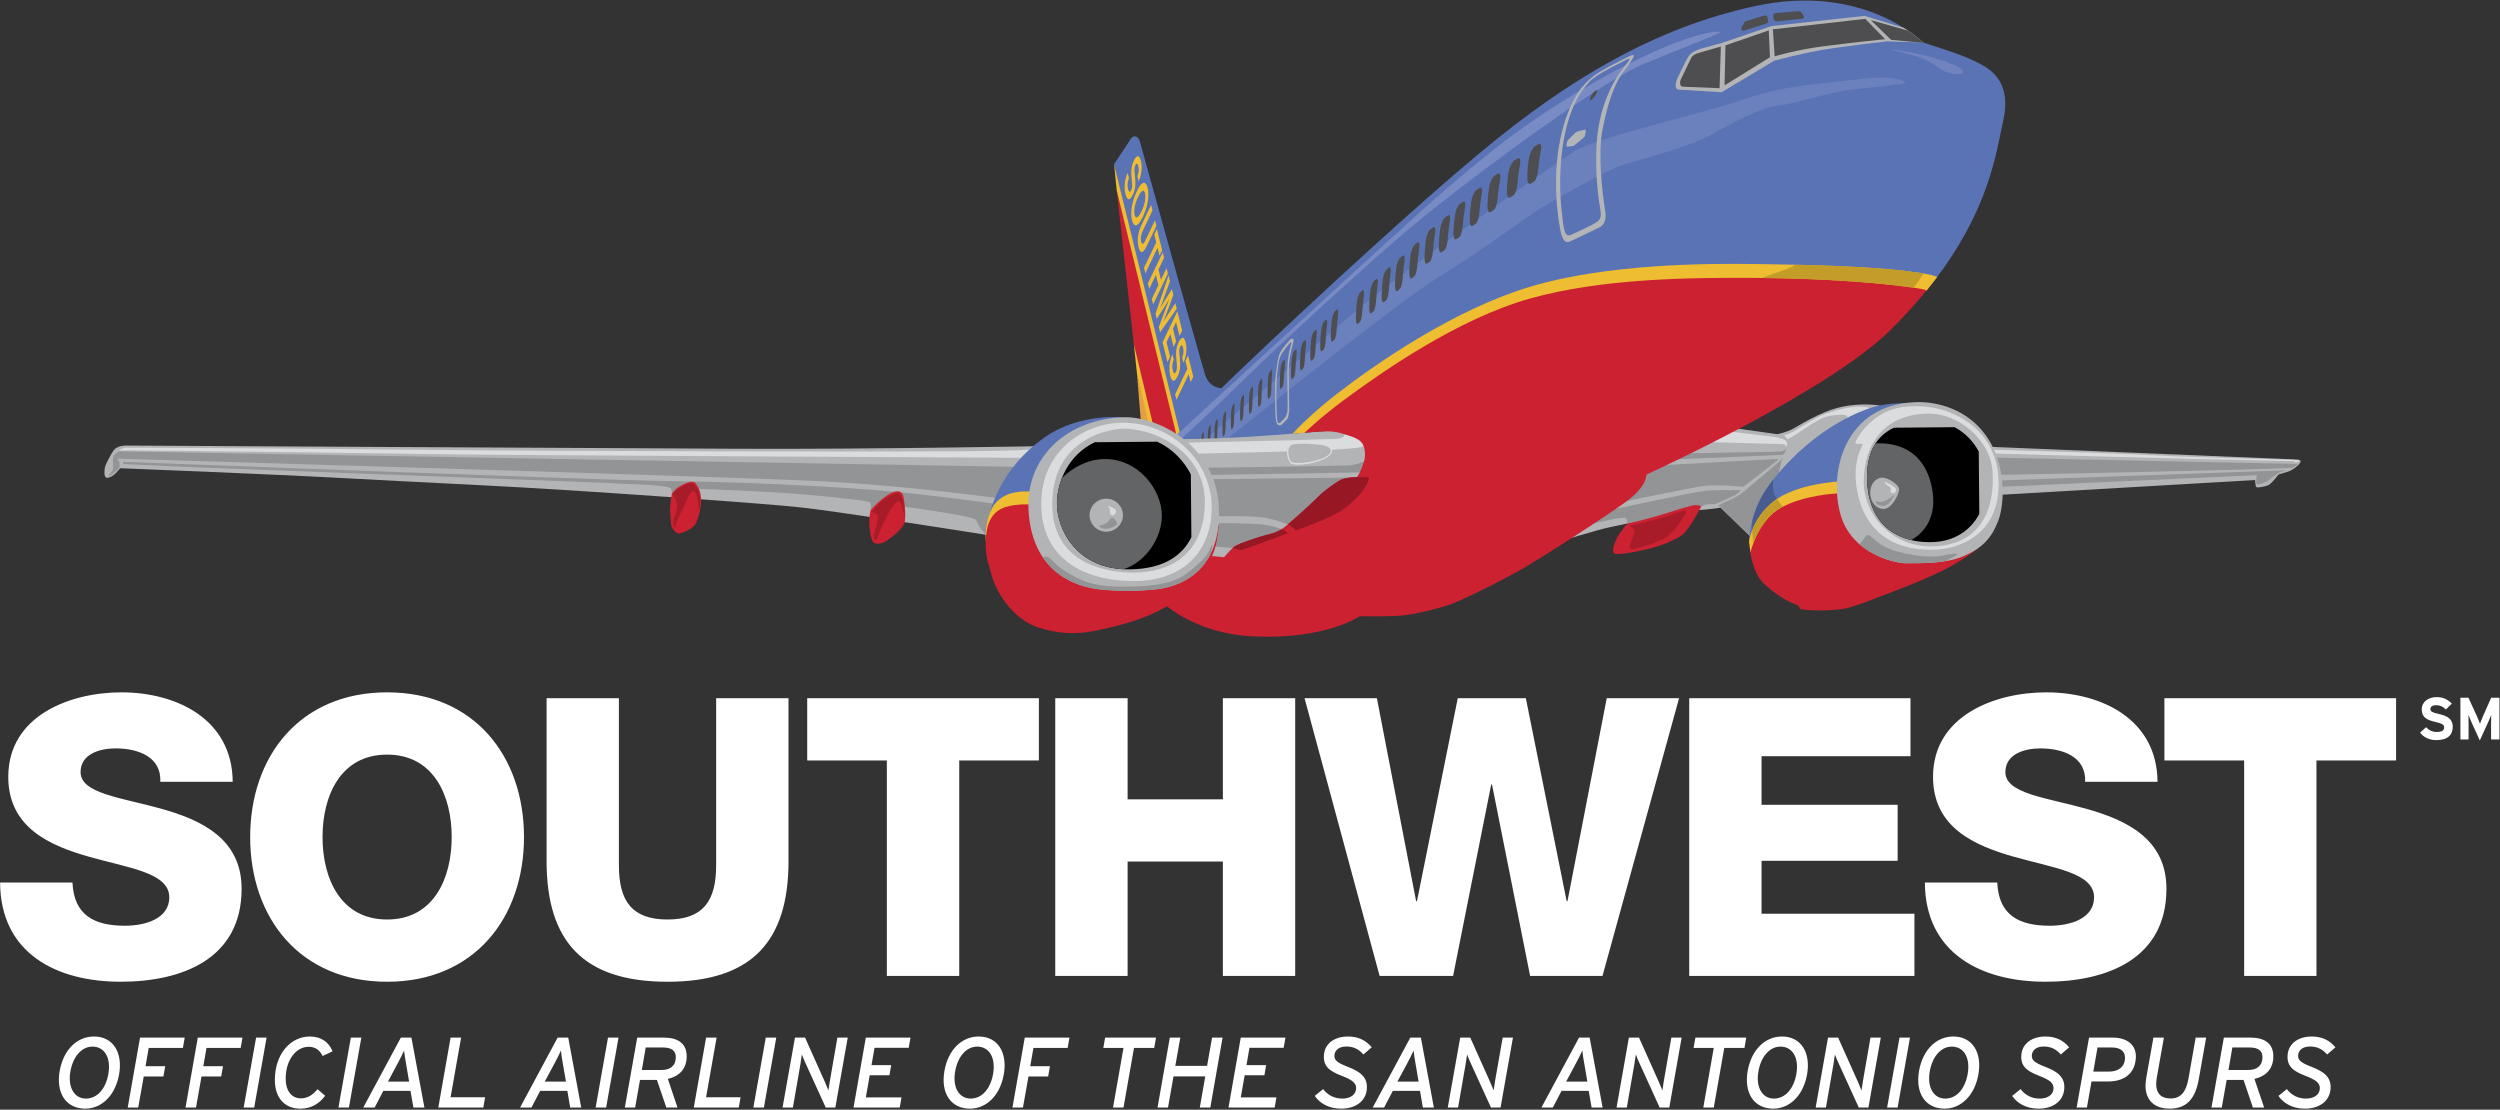<?xml version="1.0" encoding="UTF-8"?>
<svg width="2280px" height="1012px" viewBox="0 0 2280 1012" version="1.1" xmlns="http://www.w3.org/2000/svg" xmlns:xlink="http://www.w3.org/1999/xlink">
    <rect x="0" y="0" width="2280" height="1012" fill="#333333" stroke="none"/>
    <!-- Generator: Sketch 52 (66869) - http://www.bohemiancoding.com/sketch -->
    <title>southwest</title>
    <desc>Created with Sketch.</desc>
    <g id="Page-1" stroke="none" stroke-width="1" fill="none" fill-rule="evenodd">
        <g id="southwest">
            <path d="M66.077,804.905 C67.478,834.697 85.934,844.269 113.922,844.269 C133.818,844.269 154.401,837.187 154.401,818.368 C154.401,796.06 118.202,791.78 81.654,781.482 C45.455,771.197 7.544,754.894 7.544,708.449 C7.544,653.068 63.237,631.422 110.758,631.422 C161.132,631.422 211.857,655.935 212.22,713.015 L146.204,713.015 C147.281,690.006 125.647,682.536 105.427,682.536 C91.251,682.536 73.483,687.477 73.483,704.169 C73.483,723.676 110.031,727.256 146.956,737.515 C183.466,747.761 220.352,764.79 220.352,810.547 C220.352,874.761 165.737,895.344 110.044,895.344 C51.875,895.344 0.463,869.767 0.087,804.893 L66.077,804.893 L66.077,804.905 Z M294.15,763.389 C294.15,725.829 310.492,688.204 353.046,688.204 C395.6,688.204 411.942,725.829 411.942,763.389 C411.942,800.989 395.6,838.588 353.046,838.588 C310.492,838.588 294.15,800.989 294.15,763.389 Z M228.16,763.389 C228.16,836.785 273.217,895.357 353.046,895.357 C432.836,895.357 477.88,836.785 477.88,763.389 C477.88,690.006 432.836,631.422 353.046,631.422 C273.204,631.422 228.16,689.993 228.16,763.389 Z M719.118,785.412 C719.118,858.795 685.396,895.357 608.771,895.357 C532.184,895.357 498.502,858.808 498.502,785.412 L498.502,636.752 L564.44,636.752 L564.44,789.264 C564.44,821.935 576.502,838.588 608.758,838.588 C641.04,838.588 653.127,821.935 653.127,789.264 L653.127,636.752 L719.105,636.752 L719.105,785.412 L719.118,785.412 Z M947.463,693.521 L874.82,693.521 L874.82,890.026 L808.803,890.026 L808.803,693.521 L736.173,693.521 L736.173,636.752 L947.463,636.752 L947.463,693.521 Z M962.391,636.752 L1028.382,636.752 L1028.382,728.993 L1115.266,728.993 L1115.266,636.752 L1181.217,636.752 L1181.217,890.026 L1115.266,890.026 L1115.266,785.723 L1028.382,785.723 L1028.382,890.026 L962.391,890.026 L962.391,636.752 Z M1461.481,890.026 L1395.465,890.026 L1360.719,715.505 L1359.98,715.505 L1325.221,890.026 L1258.193,890.026 L1189.751,636.752 L1255.716,636.752 L1291.512,821.922 L1292.264,821.922 L1329.475,636.752 L1391.561,636.752 L1428.81,821.922 L1429.536,821.922 L1465.333,636.752 L1531.323,636.752 L1461.481,890.026 Z M1540.571,636.752 L1742.354,636.752 L1742.354,689.63 L1606.535,689.63 L1606.535,733.961 L1730.655,733.961 L1730.655,785.049 L1606.535,785.049 L1606.535,833.296 L1745.96,833.296 L1745.96,890.026 L1540.571,890.026 L1540.571,636.752 Z M1821.47,804.905 C1822.883,834.697 1841.326,844.269 1869.367,844.269 C1889.224,844.269 1909.794,837.187 1909.794,818.368 C1909.794,796.06 1873.621,791.78 1837.072,781.482 C1800.9,771.197 1762.924,754.894 1762.924,708.449 C1762.924,653.068 1818.655,631.422 1866.151,631.422 C1916.564,631.422 1967.302,655.935 1967.652,713.015 L1901.636,713.015 C1902.699,690.006 1881.04,682.536 1860.833,682.536 C1846.67,682.536 1828.914,687.477 1828.914,704.169 C1828.914,723.676 1865.463,727.256 1902.375,737.515 C1938.898,747.761 1975.784,764.79 1975.784,810.547 C1975.784,874.761 1921.168,895.344 1865.463,895.344 C1807.281,895.344 1755.882,869.767 1755.48,804.893 L1821.47,804.893 L1821.47,804.905 Z M2185.233,693.521 L2112.602,693.521 L2112.602,890.026 L2046.664,890.026 L2046.664,693.521 L1973.942,693.521 L1973.942,636.752 L2185.233,636.752 L2185.233,693.521 Z" id="Shape" fill="#FFFFFF" fill-rule="nonzero"></path>
            <polygon id="Path" fill="#E49F45" points="1036.903 340.471 1040.599 385.593 1049.315 388.719"></polygon>
            <path d="M1114.618,354.038 C1114.618,354.038 1103.308,354.725 1099.145,341.911 C1094.929,329.11 1039.458,128.675 1039.458,128.675 C1039.458,128.675 1038.485,125.796 1036.553,124.758 C1032.908,122.813 1030.431,128 1030.431,128 L1016.034,149.699 L1074.204,396.708 L1114.618,354.038 Z" id="Path" fill="#5A73B5"></path>
            <path d="M1018.343,172.629 L1074.217,396.695 C1074.217,396.695 1062.7,390.547 1058.783,388.589 C1054.853,386.695 1049.457,384.555 1049.457,384.555 L1034.049,313.831 L1018.343,172.629 Z" id="Path" fill="#CC2131"></path>
            <path d="M1018.447,173.719 L1073.996,401.105 L1077.42,400.262 L1016.034,149.686 L1018.447,173.719 Z M1034.036,313.481 L1036.942,341.12 L1051.831,403.647 L1055.255,402.778 L1034.036,313.481 Z" id="Shape" fill="#EEBD31" fill-rule="nonzero"></path>
            <path d="M950.381,406.85 C950.381,406.85 794.705,409.808 673.983,409.263 C497.231,408.472 114.104,406.345 114.104,406.345 C114.104,406.345 106.724,406.422 103.624,410.728 C101.212,414.139 95.959,424.035 95.609,426.383 C95.246,428.717 94.533,435.332 97.256,435.695 C99.954,436.058 103.456,433.685 105.388,431.739 C107.295,429.768 109.629,427.031 109.629,427.031 C109.629,427.031 247.861,432.427 314.889,436.136 C381.878,439.846 449.23,442.751 508.852,446.499 C568.474,450.273 695.435,458.911 731.296,462.867 C767.145,466.823 900.072,487.873 900.072,487.873 C900.072,487.873 925.389,442.102 934.208,427.991 C943.041,413.906 950.381,406.85 950.381,406.85 Z" id="Path" fill="#B3B4B6"></path>
            <path d="M906.271,459.209 C906.271,459.209 847.804,451.466 820.347,448.885 C764.226,443.516 680.675,439.56 600.094,438.523 C547.203,437.822 112.314,421.169 112.314,421.169 L112.314,422.933 C112.34,424.658 517.671,438.289 589.018,442.102 C598.369,442.621 610.638,443.698 611.819,445.423 C613.012,447.186 612.765,450.092 612.765,450.092 L633.439,449.3 L635.177,445.812 C635.177,445.812 705.292,448.107 738.002,451.311 C770.737,454.553 792.371,456.68 793.551,458.431 C794.731,460.156 793.901,465.448 793.901,465.448 L821.618,461.7 C821.618,461.7 888.632,470.441 890.254,474.332 C894.067,483.683 900.072,487.86 900.072,487.86 L906.271,459.209 Z" id="Path" fill="#929496"></path>
            <path d="M935.674,414.593 L939.72,409.872 C939.72,409.872 935.622,411.066 878.412,411.571 C821.164,412.077 514.429,411.636 385.12,410.21 C226.279,408.511 115.608,408.329 115.608,408.329 C115.608,408.329 113.339,408.121 111.03,409.328 C108.799,410.56 108.086,411.636 108.086,411.636 C108.086,411.636 107.567,410.677 115.349,410.625 C123.17,410.56 342.307,413.322 402.785,414.269 C463.224,415.203 932.47,417.499 932.47,417.499 L935.674,414.593 Z" id="Path" fill="#DBDCDD"></path>
            <path d="M1422.273,493.839 C1422.273,493.839 1455.463,483.618 1466.526,481.167 C1477.602,478.729 1538.21,465.954 1548.119,465.266 C1558.054,464.631 1570.31,463.334 1578.442,460.921 C1586.626,458.509 1630.114,424.84 1632.954,414.334 C1635.769,403.79 1626.949,396.851 1626.949,396.851 L1576.056,389.691 L1492.894,425.488 L1422.273,493.839 Z" id="Path" fill="#B3B4B6"></path>
            <path d="M1536.381,413.4 C1536.381,413.4 1621.294,412.142 1623.953,411.844 C1626.638,411.597 1629.375,409.081 1629.375,409.081 C1629.375,409.081 1628.285,412.064 1627.727,412.998 C1627.118,413.932 1625.847,414.814 1625.847,414.814 L1525.59,419.016 L1536.381,413.4 Z M1505.15,424.775 L1621.904,418.51 C1621.904,418.51 1621.113,419.781 1620.283,420.417 L1589.985,443.879 C1589.985,443.879 1566.601,441.752 1554.954,443.049 C1543.255,444.307 1471.001,459.534 1471.001,459.534 L1505.15,424.775 Z" id="Shape" fill="#929496" fill-rule="nonzero"></path>
            <path d="M1587.69,447.109 C1587.69,447.109 1584.797,450.351 1582.476,451.57 C1580.141,452.712 1564.137,459.884 1564.137,459.884 C1564.137,459.884 1557.444,459.663 1555.395,460.234 C1553.295,461.003 1551.246,461.904 1549.26,462.932 L1483.698,479.261 C1483.698,479.261 1485.138,478.69 1483.958,475.162 C1482.79,471.712 1483.348,471.959 1476.669,472.607 C1469.95,473.256 1442.571,479.909 1442.571,479.909 L1465.826,465.694 C1465.826,465.694 1543.346,448.963 1554.137,447.705 C1564.889,446.46 1587.69,447.109 1587.69,447.109 Z" id="Path" fill="#929496"></path>
            <path d="M1561.037,403.258 L1625.86,405.061 C1625.86,405.061 1628.778,405.307 1629.102,406.747 C1629.375,408.225 1630.827,409.094 1630.827,409.094 C1630.827,409.094 1633.136,404.127 1630.529,402.402 C1627.844,400.638 1619.686,398.679 1619.686,398.679 L1574.979,393.219 L1561.037,403.258 Z" id="Path" fill="#DBDCDD"></path>
            <path d="M1071.324,436.927 L1071.013,399.367 C1071.013,399.367 1097.238,369.938 1124.241,343.999 C1151.309,318.098 1270.216,205.521 1350.628,138.61 C1431.002,71.725 1509.832,25.319 1600.167,5.644 C1700.306,-16.171 1753.067,38.561 1753.067,38.561 C1753.067,38.561 1788.812,49.533 1799.953,55.292 C1811.094,61.051 1835.698,70.246 1826.904,110.336 C1820.147,141.061 1813.584,192.862 1761.848,258.852 C1761.848,258.852 1719.852,249.099 1617.857,250.746 C1515.902,252.394 1436.462,251.538 1383.662,273.054 C1330.927,294.532 1247.246,341.95 1221.748,362.429 C1202.508,377.973 1183.433,393.719 1164.525,409.665 L1074.009,475.863 L1071.324,436.927 Z" id="Path" fill="#5A73B5"></path>
            <path d="M1074.035,403.439 C1074.035,403.439 1106.122,373.933 1137.392,343.312 C1168.65,312.703 1228.92,257.257 1276.441,215.961 C1323.988,174.653 1457.46,75.395 1498.146,58.703 C1538.91,41.959 1560.998,33.62 1567.989,30.066 C1574.979,26.499 1528.625,26.11 1414.427,99.143 C1369.357,127.962 1326.245,165.315 1285.689,201.85 C1245.106,238.438 1070.3,399.224 1070.3,399.224 L1074.035,403.439 Z" id="Path" fill="#798BC4"></path>
            <path d="M1115.72,403.076 C1115.72,403.076 1275.391,274.727 1312.575,252.251 C1349.759,229.735 1393.078,197.428 1402.352,191.513 C1411.651,185.573 1465.1,154.757 1481.441,149.919 C1497.731,145.095 1543.177,133.059 1561.789,122.359 C1580.388,111.672 1607.105,97.431 1622.28,96.134 C1637.455,94.837 1666.559,84.085 1691.059,81.491 C1715.559,78.975 1736.725,76.134 1736.725,76.134 C1740.266,76.083 1733.937,67.302 1694.249,72.347 C1654.601,77.354 1629.141,77.392 1590.725,90.544 C1552.295,103.76 1454.361,125.627 1434.634,138.649 C1414.907,151.67 1282.511,243.924 1229.218,289.941 C1175.9,335.958 1097.64,401.987 1097.64,401.987 L1115.72,403.076 Z" id="Path" fill="#6B81BE"></path>
            <path d="M1399.317,165.302 C1400.938,164.173 1402.43,159.18 1402.793,154.783 C1403.277,148.974 1404.096,143.197 1405.244,137.481 C1406.1,132.903 1405.14,130.244 1403.441,131.178 L1399.926,133.305 C1398.007,134.498 1395.296,139.271 1394.531,143.888 C1393.529,149.603 1392.978,155.389 1392.884,161.19 C1392.754,165.73 1393.921,168.816 1396.1,167.416 L1399.317,165.302 Z M1380.524,177.96 C1382.041,176.806 1383.494,171.916 1383.896,167.597 C1384.103,164.51 1384.428,161.514 1384.856,158.428 C1385.284,155.769 1385.66,153.214 1386.217,150.516 C1387.022,145.977 1386.088,143.383 1384.441,144.329 C1383.273,145.004 1382.236,145.691 1381.068,146.379 C1379.214,147.559 1376.581,152.28 1375.855,156.858 C1375.427,159.828 1375.024,162.759 1374.765,165.743 C1374.5,168.459 1374.331,171.185 1374.259,173.913 C1374.181,178.336 1375.297,181.423 1377.398,180.022 L1380.524,177.96 Z M1362.535,191.345 C1364.052,190.268 1365.453,185.405 1365.777,181.151 C1365.985,178.09 1366.361,175.146 1366.737,172.085 C1367.139,169.465 1367.567,166.949 1368.06,164.303 C1368.851,159.854 1367.93,157.26 1366.361,158.194 L1363.118,160.204 C1361.315,161.398 1358.786,166.041 1358.099,170.528 C1357.697,173.485 1357.308,176.326 1357.035,179.27 C1356.798,181.967 1356.638,184.67 1356.556,187.376 C1356.478,191.721 1357.567,194.782 1359.59,193.381 C1360.589,192.72 1361.575,192.058 1362.535,191.345 Z M1346.102,203.861 C1347.49,202.758 1348.839,197.998 1349.163,193.796 C1349.571,188.228 1350.307,182.689 1351.368,177.208 C1352.107,172.824 1351.238,170.256 1349.695,171.203 C1348.657,171.851 1347.645,172.539 1346.608,173.174 C1344.883,174.367 1342.457,178.933 1341.822,183.368 C1341.394,186.274 1341.057,189.049 1340.784,192.006 C1340.537,194.65 1340.394,197.302 1340.356,199.957 C1340.278,204.237 1341.29,207.259 1343.223,205.845 C1344.195,205.197 1345.129,204.548 1346.102,203.861 Z M1331.018,216.104 C1332.38,215.028 1333.677,210.307 1334.001,206.169 C1334.209,203.186 1334.507,200.372 1334.857,197.389 C1335.207,194.847 1335.622,192.395 1336.05,189.814 C1336.816,185.495 1335.973,183.005 1334.507,183.9 L1331.524,185.846 C1329.877,187 1327.594,191.526 1326.959,195.845 C1326.139,201.266 1325.659,206.733 1325.519,212.213 C1325.467,216.454 1326.427,219.398 1328.333,218.076 C1329.228,217.401 1330.162,216.74 1331.018,216.104 Z M1317.491,228.036 C1318.788,226.999 1319.968,222.356 1320.305,218.296 C1320.48,215.398 1320.766,212.508 1321.161,209.632 C1321.485,207.116 1321.848,204.704 1322.276,202.188 C1322.964,197.908 1322.173,195.456 1320.759,196.325 C1319.825,196.974 1318.904,197.622 1317.919,198.258 C1316.323,199.412 1314.144,203.848 1313.535,208.154 C1312.753,213.485 1312.306,218.861 1312.199,224.249 C1312.173,228.412 1313.107,231.331 1314.858,230.008 C1315.727,229.333 1316.609,228.724 1317.491,228.036 Z M1304.197,238.36 C1305.442,237.323 1306.609,232.744 1306.881,228.763 C1307.196,223.439 1307.824,218.138 1308.762,212.888 C1309.397,208.672 1308.658,206.273 1307.322,207.129 C1306.414,207.739 1305.545,208.387 1304.612,209.036 C1303.12,210.112 1301.019,214.509 1300.409,218.711 C1299.719,223.977 1299.308,229.276 1299.177,234.586 C1299.125,238.723 1300.007,241.603 1301.706,240.267 C1302.524,239.631 1303.367,239.022 1304.197,238.36 Z M1290.034,251.784 C1291.227,250.785 1292.316,246.246 1292.589,242.329 C1292.77,239.489 1293.017,236.778 1293.354,233.951 C1293.626,231.512 1293.989,229.165 1294.366,226.713 C1295.001,222.576 1294.288,220.164 1293.017,221.033 C1292.173,221.682 1291.313,222.31 1290.436,222.913 C1289.048,223.99 1287.012,228.309 1286.48,232.472 C1285.737,237.646 1285.325,242.861 1285.248,248.088 C1285.196,252.16 1286.078,254.987 1287.66,253.703 C1288.464,253.055 1289.255,252.432 1290.034,251.784 Z M1276.74,263.405 C1277.881,262.393 1278.919,257.971 1279.178,254.093 C1279.385,251.317 1279.606,248.619 1279.917,245.844 C1280.19,243.431 1280.527,241.136 1280.877,238.723 C1281.487,234.651 1280.773,232.277 1279.58,233.107 L1277.129,234.988 C1275.806,236.065 1273.886,240.319 1273.354,244.378 C1273.056,247.115 1272.745,249.709 1272.563,252.394 C1272.382,254.884 1272.291,257.283 1272.213,259.773 C1272.161,263.755 1273.004,266.531 1274.522,265.272 C1275.248,264.663 1276,264.053 1276.74,263.405 Z M1264.353,273.586 C1265.391,272.613 1266.403,268.269 1266.636,264.416 C1266.818,261.68 1267.012,259.047 1267.35,256.31 C1267.609,253.937 1267.881,251.667 1268.206,249.294 C1268.789,245.26 1268.128,242.964 1266.986,243.782 C1266.221,244.391 1265.469,244.975 1264.678,245.623 C1263.407,246.661 1261.591,250.837 1261.111,254.871 C1260.787,257.53 1260.553,260.085 1260.372,262.743 C1260.164,265.182 1260.112,267.542 1260.022,269.981 C1259.97,273.936 1260.761,276.686 1262.2,275.415 C1262.901,274.805 1263.64,274.235 1264.353,273.586 Z M1252.771,283.78 C1253.809,282.795 1254.743,278.515 1254.976,274.74 C1255.106,272.043 1255.327,269.449 1255.612,266.751 C1255.819,264.416 1256.118,262.186 1256.442,259.851 C1256.974,255.895 1256.364,253.626 1255.275,254.417 C1254.568,255.026 1253.85,255.623 1253.122,256.207 C1251.903,257.257 1250.203,261.356 1249.724,265.35 C1249.451,267.983 1249.192,270.46 1249.01,273.093 C1248.881,275.493 1248.751,277.801 1248.738,280.214 C1248.66,284.092 1249.425,286.802 1250.735,285.57 C1251.487,284.961 1252.11,284.39 1252.771,283.78 Z M1240.385,293.534 C1241.319,292.548 1242.188,288.307 1242.357,284.61 C1242.512,281.952 1242.733,279.435 1243.018,276.777 C1243.252,274.468 1243.472,272.276 1243.809,269.981 C1244.315,266.09 1243.706,263.859 1242.694,264.65 C1242.019,265.247 1241.336,265.836 1240.645,266.414 C1239.529,267.413 1237.908,271.485 1237.48,275.363 C1237.208,277.957 1237.026,280.408 1236.845,282.989 C1236.689,285.376 1236.585,287.632 1236.572,290.032 C1236.52,293.819 1237.208,296.478 1238.492,295.259 L1240.385,293.534 Z M1217.157,309.681 C1218.013,308.734 1218.804,304.739 1218.985,301.225 C1219.115,298.709 1219.309,296.296 1219.569,293.741 C1219.75,291.575 1219.997,289.487 1220.282,287.295 C1220.71,283.625 1220.23,281.472 1219.245,282.25 L1217.364,283.91 C1216.352,284.87 1214.926,288.722 1214.524,292.431 C1214.042,297.06 1213.752,301.708 1213.655,306.361 C1213.629,309.953 1214.264,312.482 1215.432,311.328 L1217.157,309.681 Z M1207.274,318.565 C1208.13,317.67 1208.843,313.741 1209.024,310.291 C1209.18,307.8 1209.297,305.427 1209.53,302.95 C1209.738,300.784 1209.958,298.773 1210.244,296.607 C1210.672,293.015 1210.166,290.927 1209.284,291.64 C1208.714,292.217 1208.121,292.77 1207.507,293.3 C1206.547,294.234 1205.172,298.021 1204.822,301.653 C1204.563,304.065 1204.394,306.361 1204.239,308.773 C1204.135,310.978 1204.005,313.092 1204.005,315.284 C1203.979,318.838 1204.589,321.328 1205.678,320.174 L1207.274,318.565 Z M1198.013,327.164 C1198.804,326.269 1199.479,322.417 1199.634,319.032 C1199.847,314.557 1200.236,310.092 1200.802,305.647 C1201.178,302.133 1200.724,300.083 1199.894,300.784 C1199.332,301.311 1198.783,301.852 1198.247,302.405 C1197.339,303.339 1196.042,306.996 1195.692,310.563 C1195.458,312.884 1195.29,315.211 1195.186,317.541 C1195.082,319.707 1194.952,321.782 1194.926,323.948 C1194.874,327.411 1195.458,329.849 1196.496,328.734 C1196.989,328.202 1197.507,327.696 1198.013,327.164 Z M1188.48,336.036 C1189.168,335.18 1189.803,331.405 1189.998,328.098 C1190.076,325.712 1190.231,323.416 1190.426,321.042 C1190.607,318.993 1190.802,317.009 1191.035,314.96 C1191.386,311.497 1190.958,309.486 1190.205,310.2 C1189.674,310.744 1189.168,311.25 1188.662,311.795 C1187.806,312.69 1186.561,316.296 1186.25,319.784 C1186.068,322.119 1185.873,324.311 1185.744,326.607 C1185.666,328.734 1185.588,330.783 1185.562,332.897 C1185.562,336.282 1186.068,338.681 1187.028,337.579 L1188.48,336.036 Z M1180.076,344.038 C1180.737,343.169 1181.321,339.498 1181.464,336.217 C1181.567,333.908 1181.723,331.691 1181.892,329.343 C1182.073,327.333 1182.216,325.426 1182.423,323.403 C1182.774,319.992 1182.372,318.046 1181.684,318.734 C1181.152,319.24 1180.698,319.733 1180.193,320.277 C1179.402,321.172 1178.299,324.713 1178.014,328.124 C1177.78,330.394 1177.664,332.547 1177.534,334.816 C1177.43,336.905 1177.404,338.889 1177.352,340.977 C1177.326,344.284 1177.806,346.632 1178.714,345.568 C1179.181,345.037 1179.648,344.544 1180.076,344.038 Z M1169.583,353.039 C1170.245,352.209 1170.777,348.577 1170.932,345.413 C1171.036,343.13 1171.14,340.951 1171.308,338.642 C1171.464,336.71 1171.607,334.829 1171.788,332.845 C1172.113,329.499 1171.71,327.605 1171.101,328.28 C1170.621,328.785 1170.193,329.278 1169.739,329.797 C1169,330.653 1167.962,334.116 1167.716,337.449 C1167.526,339.628 1167.401,341.813 1167.34,343.999 C1167.207,345.998 1167.137,348.001 1167.132,350.004 C1167.132,353.272 1167.586,355.542 1168.403,354.504 C1168.805,353.999 1169.233,353.532 1169.583,353.039 Z M1158.39,362.053 C1158.974,361.236 1159.454,357.604 1159.48,354.427 C1159.532,352.118 1159.636,349.965 1159.739,347.669 C1159.843,345.698 1159.973,343.817 1160.09,341.833 C1160.323,338.526 1159.908,336.619 1159.324,337.307 C1158.948,337.812 1158.533,338.318 1158.105,338.863 C1157.418,339.719 1156.562,343.208 1156.328,346.554 C1156.199,348.746 1156.121,350.873 1156.069,353.104 C1156.017,355.114 1156.017,357.072 1156.017,359.109 C1156.043,362.377 1156.549,364.647 1157.262,363.609 C1157.65,363.099 1158.026,362.58 1158.39,362.053 Z M1149.519,369.407 C1150.051,368.603 1150.479,365.088 1150.531,361.988 C1150.583,359.796 1150.661,357.669 1150.764,355.477 C1150.894,353.545 1150.998,351.742 1151.14,349.796 C1151.348,346.593 1150.985,344.725 1150.375,345.413 C1150.025,345.918 1149.61,346.385 1149.234,346.878 C1148.572,347.747 1147.742,351.132 1147.535,354.362 C1147.289,358.425 1147.186,362.496 1147.224,366.566 C1147.275,369.731 1147.703,371.936 1148.417,370.924 L1149.519,369.407 Z M1141.219,375.879 C1141.698,375.113 1142.1,371.689 1142.178,368.719 C1142.204,366.553 1142.282,364.504 1142.386,362.39 C1142.516,360.509 1142.619,358.746 1142.71,356.878 C1142.944,353.752 1142.58,351.962 1142.023,352.598 L1140.907,354.038 C1140.298,354.907 1139.494,358.175 1139.286,361.314 C1139.182,363.402 1139.079,365.373 1139.027,367.461 C1139.001,369.368 1139.001,371.21 1139.001,373.116 C1139.027,376.216 1139.481,378.343 1140.168,377.331 C1140.531,376.851 1140.855,376.371 1141.219,375.879 Z M1133.035,382.597 C1133.514,381.832 1133.943,378.537 1133.968,375.645 C1133.994,373.57 1134.072,371.586 1134.202,369.498 C1134.28,367.708 1134.383,366.009 1134.526,364.219 C1134.682,361.197 1134.37,359.42 1133.839,360.081 C1133.463,360.509 1133.151,360.976 1132.775,361.443 C1132.166,362.26 1131.413,365.438 1131.232,368.46 C1131.128,370.47 1131.024,372.416 1130.972,374.426 C1130.946,376.255 1130.946,378.019 1130.946,379.886 C1130.972,382.843 1131.4,384.932 1132.062,383.946 C1132.399,383.505 1132.697,383.064 1133.035,382.597 Z M1124.552,389.99 C1125.006,389.263 1125.369,386.06 1125.447,383.284 C1125.473,381.274 1125.551,379.368 1125.616,377.344 C1125.694,375.619 1125.81,373.933 1125.94,372.234 C1126.135,369.277 1125.797,367.591 1125.292,368.201 C1124.929,368.68 1124.604,369.108 1124.293,369.562 C1123.709,370.315 1122.983,373.375 1122.814,376.333 C1122.711,378.265 1122.633,380.146 1122.594,382.091 C1122.568,383.881 1122.529,385.619 1122.568,387.383 C1122.594,390.262 1122.983,392.272 1123.606,391.352 L1124.552,389.99 Z M1116.809,396.462 C1117.237,395.735 1117.614,392.674 1117.639,389.99 C1117.678,388.044 1117.756,386.203 1117.821,384.27 C1117.886,382.584 1117.99,381.002 1118.145,379.303 C1118.288,376.462 1117.99,374.841 1117.536,375.412 C1117.211,375.892 1116.887,376.268 1116.55,376.748 C1116.005,377.474 1115.331,380.457 1115.149,383.297 L1114.942,388.848 C1114.942,390.612 1114.903,392.221 1114.903,393.984 C1114.942,396.747 1115.331,398.654 1115.915,397.772 C1116.239,397.318 1116.524,396.916 1116.809,396.462 Z M1109.365,402.635 C1109.767,401.948 1110.117,398.965 1110.156,396.371 C1110.195,394.503 1110.221,392.713 1110.338,390.833 C1110.402,389.212 1110.48,387.668 1110.597,386.047 C1110.766,383.31 1110.493,381.754 1110.052,382.338 C1109.728,382.727 1109.443,383.168 1109.118,383.596 C1108.613,384.322 1107.964,387.149 1107.821,389.886 C1107.713,391.687 1107.644,393.49 1107.614,395.294 C1107.562,396.942 1107.562,398.524 1107.562,400.223 C1107.614,402.882 1107.964,404.749 1108.548,403.893 C1108.781,403.465 1109.079,403.076 1109.365,402.635 Z M1103.061,407.33 C1103.464,406.669 1103.788,403.803 1103.827,401.325 C1103.827,399.523 1103.905,397.798 1103.969,395.995 C1104.034,394.438 1104.112,392.934 1104.216,391.39 C1104.397,388.771 1104.112,387.253 1103.71,387.798 C1103.386,388.187 1103.126,388.589 1102.815,389.017 C1102.348,389.704 1101.739,392.428 1101.596,395.1 C1101.479,396.825 1101.453,398.524 1101.414,400.249 C1101.375,401.87 1101.375,403.413 1101.375,405.035 C1101.414,407.59 1101.739,409.38 1102.283,408.562 C1102.529,408.143 1102.788,407.732 1103.061,407.33 Z M1096.771,412.933 C1097.134,412.298 1097.42,409.522 1097.497,407.11 C1097.523,405.385 1097.562,403.725 1097.64,402 C1097.666,400.482 1097.783,399.082 1097.861,397.577 C1098.042,395.061 1097.783,393.569 1097.355,394.114 C1097.095,394.516 1096.81,394.866 1096.551,395.268 C1096.123,395.956 1095.513,398.576 1095.357,401.131 C1095.28,402.778 1095.254,404.399 1095.189,406.098 L1095.189,410.677 C1095.189,413.154 1095.539,414.879 1096.006,414.088 C1096.265,413.686 1096.512,413.296 1096.771,412.933 Z M1091.376,417.615 C1091.7,417.006 1091.985,414.373 1092.011,412.077 C1092.011,410.378 1092.089,408.809 1092.167,407.11 C1092.192,405.69 1092.261,404.271 1092.374,402.856 C1092.517,400.443 1092.258,399.056 1091.907,399.548 L1091.155,400.664 C1090.714,401.312 1090.144,403.867 1090.04,406.319 C1089.975,407.901 1089.936,409.444 1089.897,411.066 C1089.871,412.531 1089.871,413.984 1089.871,415.449 C1089.897,417.823 1090.183,419.483 1090.649,418.718 L1091.376,417.615 Z" id="Shape" fill="#4E4E50" fill-rule="nonzero"></path>
            <path d="M1078.613,400.482 C1078.613,400.482 1105.487,400.223 1131.167,398.822 C1156.847,397.46 1202.955,393.543 1202.955,393.543 L1220.49,392.246 L1248.608,403.076 L1241.89,438.185 L1219.75,442.465 L1168.144,487.873 L1129.74,500.453 L1117.536,510.492 L1099.43,509.48 C1099.43,509.48 1107.056,448.094 1093.464,426.577 C1079.833,405.125 1078.613,400.482 1078.613,400.482 Z" id="Path" fill="#B3B4B6"></path>
            <path d="M1110.623,477.082 C1110.623,477.082 1136.355,476.861 1150.336,478.301 C1164.37,479.741 1170.621,483.554 1170.621,483.554 C1170.621,483.554 1137.82,493.372 1134.954,495.745 C1132.01,498.119 1126.2,499.921 1126.2,499.921 L1105.759,498.339 L1110.623,477.082 Z M925.259,425.747 L108.099,411.636 C108.099,411.636 102.924,414.23 102.95,418.912 C102.989,423.581 103.702,427.654 102.405,429.275 C101.147,430.896 97.879,434.671 99.176,434.45 C100.434,434.191 108.268,427.965 108.812,426.422 C109.318,424.956 109.175,420.78 108.203,420.235 C107.269,419.742 106.594,418.368 108.306,418.329 C110.005,418.329 672.66,434.956 750.154,438.951 C827.687,442.984 909.929,454.307 909.929,454.307 L925.259,425.747 Z M1246.468,430.741 L1247.156,419.055 C1247.156,419.055 1246.014,420.637 1237.856,423.05 C1229.698,425.423 1224.251,424.308 1214.524,424.775 C1204.77,425.28 1099.287,426.564 1099.287,426.564 C1099.287,426.564 1100.688,428.51 1102.452,433.153 L1246.468,430.741 Z M1104.034,437.044 C1105.681,441.973 1107.744,450.857 1108.094,455.318 C1108.963,466.576 1109.002,470.908 1109.002,470.908 C1109.002,470.908 1137.029,470.26 1149.895,471.686 C1162.735,473.126 1178.39,479.598 1178.39,479.598 L1244.704,449.054 L1244.198,435.423 L1104.034,437.044 Z" id="Shape" fill="#929496" fill-rule="nonzero"></path>
            <path d="M1089.819,413.802 C1089.819,413.802 1193.37,411.351 1202.721,410.884 C1212.046,410.404 1236.974,409.003 1241.228,407.823 C1245.508,406.604 1248.219,403.089 1242.318,400.015 C1236.468,396.955 1225.924,395.087 1225.924,395.087 C1225.924,395.087 1228.311,399.769 1218.609,400.236 C1208.856,400.703 1145.81,402.428 1133.722,402.544 C1121.673,402.609 1080.403,403.777 1080.403,403.777 L1089.819,413.802 Z" id="Path" fill="#DBDCDD"></path>
            <path d="M1761.536,258.814 L1761.692,259.073 C1749.912,273.971 1737.202,288.11 1723.639,301.406 C1666.338,357.967 1501.532,432.803 1501.532,432.803 C1501.532,432.803 1502.388,442.906 1484.386,456.512 C1469.185,467.99 1401.574,511.776 1382.197,522.255 C1351.394,538.831 1329.306,548.986 1322.289,551.386 C1314.482,554.044 1290.267,560.983 1273.925,561.722 C1257.557,562.436 1240.035,561.995 1240.035,561.995 C1240.035,561.995 1209.388,583.551 1142.684,580.386 C1092.543,577.986 1064.45,553.162 1062.518,551.411 L1062.414,551.23 L1063.205,537.456 C1063.205,537.456 1071.843,536.587 1083.062,531.049 C1094.32,525.511 1105.448,507.133 1105.448,507.133 L1116.355,508.17 C1116.355,508.17 1122.14,501.128 1125.992,498.352 C1129.87,495.616 1149.299,489.208 1154.344,488.028 C1159.389,486.809 1162.904,485.979 1167.923,483.203 C1172.943,480.428 1196.145,459.209 1202.293,452.945 C1208.506,446.655 1217.364,440.714 1222.046,437.978 C1226.676,435.202 1237.545,435.086 1237.545,435.086 C1237.545,435.086 1247.96,421.377 1243.952,407.784 C1241.721,400.158 1234.043,398.394 1221.631,394.724 C1214.77,392.713 1203.642,393.466 1194.9,394.179 C1189.375,394.646 1183.876,394.996 1183.876,394.996 C1183.876,394.996 1190.841,389.575 1202.06,379.718 C1213.227,369.9 1307.647,304.856 1346.076,287.36 C1384.428,269.903 1429.523,259.41 1473.089,253.548 C1516.602,247.724 1662.24,250.746 1705.455,251.538 C1745.454,252.264 1759.604,257.958 1761.536,258.814 Z" id="Path" fill="#CC2131"></path>
            <path d="M943.002,452.465 C943.002,452.465 924.909,452.608 918.502,455.02 C912.095,457.407 905.765,468.548 904.066,474.41 C902.743,479.014 899.099,484.267 899.099,484.267 C899.099,484.267 901.006,468.068 908.541,451.596 C916.556,434.009 929.695,415.008 953.053,398.641 C984.388,376.657 1023.998,380.522 1023.998,380.522 C1023.998,380.522 971.12,392.065 960.783,415.514 C950.485,438.977 943.002,452.465 943.002,452.465 Z" id="Path" fill="#5A73B5"></path>
            <path d="M793.901,465.461 C793.901,465.461 792.513,470.999 792.864,478.885 C793.188,486.355 795.03,493.878 797.001,494.993 C798.933,496.147 801.748,496.329 805.561,494.85 C809.348,493.333 822.396,483.58 824.665,477.432 C826.974,471.271 824.445,453.503 823.589,451.752 C822.681,449.988 821.708,447.498 817.402,448.107 C812.928,448.717 807.792,452.452 803.486,455.993 C799.089,459.56 793.901,465.461 793.901,465.461 Z M612.765,450.092 C612.765,450.092 610.781,460.921 611.144,466.745 C611.468,472.568 611.832,478.69 612.727,480.739 C613.596,482.788 616.579,486.822 619.211,486.537 C621.792,486.212 632.013,482.905 634.892,476.757 C637.745,470.597 639.431,461.829 639.366,456.278 C639.328,450.74 638.134,446.642 636.63,444.346 C635.151,442.011 634.581,439.379 630.767,439.418 C626.954,439.443 621.313,442.686 618.822,444.203 C615.917,445.967 612.765,450.092 612.765,450.092 Z" id="Shape" fill="#CC2131" fill-rule="nonzero"></path>
            <path d="M1029.64,162.487 C1028.276,165.5 1027.948,168.879 1028.706,172.098 C1029.276,174.445 1030.249,176.417 1031.689,173.434 C1032.765,171.203 1032.597,168.829 1032.298,165.6 L1032.013,162.357 C1031.585,157.429 1031.144,152.682 1034.114,146.456 C1035.619,143.292 1038.641,139.18 1040.547,146.923 C1042.35,154.264 1040.119,161.878 1038.472,165.379 L1037.318,160.594 C1037.862,159.193 1039.185,155.808 1038.109,151.45 C1037.681,149.543 1036.708,148.104 1035.489,150.659 C1034.718,152.387 1034.444,154.296 1034.698,156.171 L1035.346,163.641 C1035.658,167.857 1035.658,172.435 1033.219,177.493 C1029.16,185.988 1026.994,179.439 1026.488,177.35 C1024.907,170.757 1025.602,163.824 1028.459,157.675 L1029.64,162.487 Z M1046.617,171.229 C1047.421,174.393 1048.666,184.328 1042.337,197.557 C1036.008,210.838 1033.154,204.107 1032.402,200.981 C1031.598,197.817 1030.314,187.882 1036.682,174.653 C1043.024,161.385 1045.865,168.064 1046.617,171.229 Z M1034.789,195.988 C1035.476,198.686 1037.344,200.489 1041.118,192.603 C1044.892,184.691 1044.892,178.933 1044.257,176.235 C1043.569,173.537 1041.689,171.735 1037.927,179.646 C1034.127,187.532 1034.127,193.29 1034.789,195.988 Z M1045.826,224.418 C1042.259,231.862 1039.782,231.253 1038.29,225.209 C1037.492,221.602 1037.421,217.871 1038.083,214.236 C1038.602,211.176 1039.562,208.413 1040.884,205.534 L1049.847,186.792 L1051.105,191.864 L1042.324,210.216 C1040.443,214.146 1040.093,217.816 1040.664,220.151 C1041.481,223.575 1042.791,223.004 1044.451,219.567 L1053.335,200.929 L1054.606,206.053 L1045.826,224.418 Z M1044.568,249.268 L1043.336,244.261 L1054.451,221.02 L1052.7,213.834 L1055.073,208.828 L1059.859,228.218 L1057.486,233.224 L1055.67,226.026 L1044.568,249.268 Z" id="Shape" fill="#EEBD31" fill-rule="nonzero"></path>
            <path d="M1750.914,255.013 L1750.966,255.156 C1748.632,258.178 1710.202,306.97 1660.684,336.801 C1629.984,355.296 1470.819,442.79 1470.819,442.79 C1470.819,442.79 1476.954,443.801 1481.714,442.686 C1488.73,441.065 1494.943,437.135 1494.943,437.135 C1494.943,437.135 1495.747,444.126 1475.67,458.327 C1455.528,472.503 1380.498,520.076 1342.6,537.728 C1331.55,542.877 1304.326,557.624 1266.299,558.247 C1238.155,558.739 1226.482,559.141 1205.523,557.235 C1180.413,554.926 1138.871,546.522 1134.747,544.252 C1132.14,542.761 1129.001,541.503 1128.002,539.881 L1127.938,539.752 L1127.873,539.622 C1127.497,538.792 1127.691,537.858 1128.845,536.678 C1132.347,533.163 1140.466,527.249 1147.392,517.249 C1151.996,510.557 1158.948,503.696 1171.179,497.756 C1183.357,491.815 1203.447,483.865 1210.724,481.063 C1224.705,475.694 1233.369,469.754 1239.166,462.141 C1244.912,454.475 1251.864,443.321 1252.369,437.498 C1252.927,431.636 1240.204,430.806 1240.204,430.806 C1241.968,427.667 1243.257,424.284 1244.03,420.767 C1244.03,420.767 1249.127,419.729 1254.976,418.964 C1260.748,418.238 1284.508,417.161 1282.135,411.727 C1279.762,406.293 1257.972,404.931 1257.972,404.931 L1268.711,390.833 L1262.46,386.994 C1262.46,386.994 1264.081,378.615 1283.328,368.136 C1303.081,357.371 1322.795,340.925 1349.695,326.01 L1356.478,322.365 C1359.111,321.017 1361.847,319.681 1364.61,318.345 C1399.511,301.679 1434.698,283.586 1434.698,283.586 L1479.211,263.937 C1479.211,263.937 1409.706,307.839 1398.072,316.503 C1386.49,325.167 1416.178,335.037 1399.965,354.634 C1383.805,374.244 1363.689,386.112 1363.689,386.112 C1363.689,386.112 1360.628,393.92 1363.741,395.437 C1366.023,396.539 1493.516,317.541 1562.827,274.546 C1588.766,258.476 1623.292,248.36 1623.292,248.36 L1700.397,247.283 L1714.456,253.003 L1750.914,255.013 Z" id="Path" fill="#CC2131"></path>
            <path d="M1247.48,435.137 C1246.818,435.021 1242.668,435.021 1237.623,435.021 C1237.597,435.021 1237.545,435.086 1237.545,435.086 C1237.545,435.086 1226.676,435.202 1222.046,437.978 C1217.364,440.714 1208.493,446.642 1202.293,452.945 C1193.314,461.729 1184.022,470.186 1174.434,478.301 C1175.044,478.56 1175.653,478.82 1176.107,479.066 C1177.573,479.792 1181.71,483.67 1181.71,483.67 C1181.71,483.67 1213.953,472.944 1226.196,463.723 C1239.542,453.658 1245.353,444.541 1246.896,440.922 C1248.414,437.252 1249.257,435.423 1247.48,435.137 Z M1125.979,498.339 C1125.447,498.78 1124.838,499.273 1124.215,499.818 C1124.557,499.884 1124.895,499.971 1125.227,500.077 C1128.638,500.829 1130.259,502.049 1132.646,501.439 C1135.732,500.609 1146.043,496.861 1154.253,493.878 C1162.567,490.895 1174.343,486.251 1174.343,486.251 C1174.343,486.251 1172.994,484.63 1171.257,483.735 C1170.455,483.34 1169.641,482.968 1168.818,482.62 C1168.526,482.826 1168.223,483.017 1167.91,483.19 C1162.891,485.966 1159.376,486.796 1154.331,488.015 C1149.299,489.208 1129.87,495.603 1125.979,498.339 Z" id="Shape" fill="#981724" fill-rule="nonzero"></path>
            <path d="M1054.217,250.707 L1048.135,263.405 L1046.915,258.399 L1060.404,230.163 L1061.61,235.131 L1056.513,245.844 L1058.809,255.169 L1063.919,244.443 L1065.138,249.449 L1051.649,277.659 L1050.43,272.691 L1056.474,260.02 L1054.217,250.707 Z M1065.722,251.213 L1067.019,256.531 C1060.391,275.026 1059.535,277.295 1058.095,280.953 L1058.095,281.031 C1059.6,278.515 1061.078,275.998 1068.769,263.69 L1070.105,268.982 C1067.188,277.087 1064.179,285.159 1061.078,293.196 L1061.104,293.261 C1062.466,290.953 1063.737,288.942 1071.934,276.504 L1073.192,281.537 L1058.017,303.092 L1056.863,298.306 C1062.868,281.965 1064.048,278.813 1066.474,272.574 L1066.474,272.51 C1063.698,277.218 1062.583,278.839 1054.983,290.862 L1053.841,286.18 L1065.722,251.213 Z M1075.721,306.439 L1072.583,293.767 L1069.755,299.707 L1072.634,311.328 L1070.248,316.321 L1067.382,304.714 L1063.893,312.016 L1067.122,325.258 L1064.749,330.251 L1060.248,312.119 L1073.776,283.884 L1078.134,301.445 L1075.721,306.439 Z M1070.507,328.059 C1069.116,331.064 1068.787,334.453 1069.574,337.67 C1070.157,340.004 1071.13,341.963 1072.557,339.019 C1073.594,336.775 1073.452,334.414 1073.166,331.172 L1072.881,327.903 C1072.401,323.014 1072.012,318.254 1074.956,312.028 C1076.46,308.851 1079.457,304.752 1081.402,312.495 C1083.192,319.823 1080.961,327.424 1079.314,330.912 L1078.134,326.166 C1078.704,324.778 1080.04,321.354 1078.951,317.022 C1078.484,315.115 1077.55,313.676 1076.318,316.244 C1075.241,318.461 1075.423,320.433 1075.527,321.743 L1076.188,329.213 C1076.499,333.416 1076.499,337.994 1074.061,343.052 C1070.002,351.547 1067.849,344.959 1067.33,342.91 C1065.754,336.316 1066.448,329.384 1069.301,323.234 L1070.507,328.059 Z" id="Shape" fill="#EEBD31" fill-rule="nonzero"></path>
            <path d="M1801.055,127.624 L1803.156,130.141 C1809.161,141.71 1797.839,178.038 1787.93,196.325 C1768.021,233.095 1748.787,256.583 1748.787,256.583 L1714.845,251.434 L1697.245,248.269 L1632.046,244.378 C1632.046,244.378 1665.82,230.086 1717.387,188.18 C1742.393,167.857 1780.563,125.329 1797.943,126.548 C1799.059,126.614 1800.136,126.987 1801.055,127.624 Z" id="Path" fill="#5A73B5"></path>
            <path d="M1072.946,364.582 L1071.727,359.576 L1082.855,336.334 L1081.078,329.11 L1083.49,324.103 L1088.25,343.532 L1085.864,348.487 L1084.1,341.301 L1072.946,364.582 Z M1766.75,252.653 C1766.75,252.653 1764.195,250.85 1751.342,248.957 C1718.114,243.989 1671.643,241.68 1600.27,240.786 C1557.457,240.241 1464.827,240.267 1393.714,262.043 C1326.388,282.691 1257.856,329.421 1219.582,358.927 C1193.37,379.16 1178.948,395.476 1178.948,395.476 L1189.661,394.789 C1189.661,394.789 1204.122,380.755 1225.276,365.114 C1258.556,340.51 1328.774,290.81 1395.763,272.146 C1460.638,254.054 1539.196,253.042 1600.063,253.444 C1656.935,253.833 1707.491,256.998 1745.415,262.367 C1758.177,264.157 1756.971,265.169 1756.971,265.169 L1766.75,252.653 Z" id="Shape" fill="#EEBD31" fill-rule="nonzero"></path>
            <path d="M1814.505,407.499 L2094.341,419.055 C2094.341,419.055 2099.58,419.016 2097.855,421.934 C2096.105,424.878 2090.917,428.445 2087.998,429.625 C2085.054,430.819 2078.09,432.647 2078.09,432.647 C2078.09,432.647 2072.292,440.274 2069.426,442.037 C2066.508,443.84 2060.256,444.463 2060.256,444.463 C2060.256,444.463 2057.649,444.852 2057.312,443.62 C2056.962,442.362 2056.599,437.796 2056.599,437.796 L1821.262,451.428 L1814.505,407.499 Z" id="Path" fill="#B3B4B6"></path>
            <path d="M905.739,529.116 L900.98,512.684 C899.086,504.811 898.282,497.34 899.501,485.356 C899.501,485.356 901.083,466.472 914.429,457.368 C915.726,456.486 917.153,455.798 918.709,455.318 L919.228,455.163 C928.683,452.491 941.277,455.993 941.277,455.993 C941.277,455.993 963.753,509.882 979.81,522.619 C995.892,535.29 1039.497,533.383 1071.376,527.262 C1103.23,521.153 1112.854,465.383 1111.064,482.14 C1109.3,498.91 1107.186,511.205 1085.449,535.718 C1063.854,559.997 1027.162,569.284 1002.079,574.575 C989.2,577.26 972.339,580.114 948.151,572.682 C924.818,565.561 910.927,542.929 905.739,529.116 Z" id="Path" fill="#CC2131"></path>
            <path d="M1817.034,410.197 C1817.034,410.197 1917.524,412.83 1961.932,415.164 C2008.182,417.576 2093.575,419.12 2095.858,419.613 C2098.063,420.093 2096.688,420.884 2094.561,421.454 C2091.876,422.22 2092.758,420.637 2092.758,420.637 C2092.758,420.637 1988.118,418.329 1968.249,417.719 C1918.286,416.312 1868.322,414.937 1818.357,413.595 L1817.034,410.197 Z" id="Path" fill="#DBDCDD"></path>
            <path d="M1804.946,499.273 L1804.946,499.299 C1804.142,500.038 1797.657,505.901 1779.24,516.393 C1759.487,527.69 1714.365,544.135 1714.365,544.135 C1714.365,544.135 1702.459,549.181 1687.868,553.694 C1673.601,558.13 1645.288,556.677 1642.318,555.549 C1639.426,554.433 1642.902,553.201 1638.246,551.502 C1633.538,549.777 1622.967,545.212 1609.466,533.085 C1595.913,520.92 1595.536,495.123 1595.536,495.123 C1595.536,495.123 1608.882,465.915 1623.37,456.46 C1624.485,455.733 1625.73,455.059 1627.092,454.424 L1629.595,453.412 C1646.767,447.031 1677.012,447.199 1677.012,447.199 C1677.012,447.199 1681.241,461.777 1689.554,478.651 C1697.868,495.486 1715.546,509.96 1759.293,507.794 C1791.38,506.264 1803.766,499.921 1804.946,499.273 Z" id="Path" fill="#CC2131"></path>
            <path d="M1744.792,31.311 C1741.343,28.613 1735.947,25.228 1735.947,25.228 L1700.332,14.463 L1615.523,23.788 L1570.894,38.976 L1550.7,44.592 C1550.7,44.592 1542.918,47.004 1540.233,50.921 C1537.523,54.838 1529.52,72.036 1529.52,72.036 C1529.52,72.036 1525.694,81.387 1531.167,81.75 L1570.103,84.124 L1618.13,55.305 C1618.13,55.305 1642.604,48.872 1661.643,45.565 C1680.696,42.296 1720.721,37.692 1720.721,37.692 L1754.416,38.807 C1754.416,38.807 1748.255,34.048 1744.792,31.311 Z" id="Path" fill="#B3B4B6"></path>
            <path d="M1788.967,503.903 L1788.967,503.916 C1782.574,508.143 1775.737,511.657 1768.579,514.396 C1755.052,519.558 1742.134,525.329 1730.526,530.076 C1718.905,534.849 1700.916,543.137 1689.256,546.379 C1677.635,549.57 1669.672,550.114 1650.217,550.296 C1650.217,550.296 1643.33,547.741 1633.706,543.344 C1623.292,538.61 1608.273,528.883 1602.903,511.62 C1596.652,491.439 1599.129,483.45 1608.117,471.18 C1610.063,468.548 1614.33,464.086 1618.169,461.829 L1620.218,460.857 C1620.348,460.818 1620.477,460.792 1620.594,460.74 C1624.213,459.624 1626.417,462.646 1627.533,464.773 C1629.893,469.443 1640.775,463.126 1654.769,461.427 C1668.751,459.767 1668.037,466.006 1661.047,469.157 C1654.03,472.335 1647.39,476.433 1635.003,485.136 C1622.643,493.8 1620.866,508.456 1620.205,520.141 C1619.518,531.827 1635.561,527.184 1646.274,522.761 C1661.63,516.51 1667.83,514.123 1680.372,507.872 C1690.735,502.697 1697.064,494.565 1697.064,494.565 C1697.064,494.565 1706.467,499.143 1715.883,505.278 C1725.234,511.439 1748.632,510.466 1757.931,510.349 C1766.984,510.284 1787.502,504.331 1788.967,503.903 Z" id="Path" fill="#CC2131"></path>
            <path d="M1568.248,80.427 L1569.415,42.426 L1549.157,48.288 C1549.157,48.288 1544.189,49.365 1542.321,52.893 C1540.493,56.42 1532.464,73.54 1532.464,73.54 C1532.464,73.54 1531.167,78.962 1534.851,79.079 C1538.469,79.208 1568.248,80.427 1568.248,80.427 Z M1573.63,41.388 L1572.787,77.872 L1614.2,52.218 L1613.085,27.718 L1573.63,41.388 Z M1616.872,26.72 L1618.493,51.401 C1618.493,51.401 1637.468,45.487 1662.85,42.218 C1688.205,38.937 1719.19,35.734 1719.19,35.734 L1701.123,17.2 L1616.872,26.72 Z M1706.207,18.328 L1724.65,36.356 L1755,39.132 L1740.123,27.978 L1706.207,18.328 Z" id="Shape" fill="#4E4E50" fill-rule="nonzero"></path>
            <path d="M1485.397,58.807 C1487.446,55.5 1494.619,47.056 1485.721,51.401 C1473.66,57.289 1458.744,65.11 1453.556,69.209 C1446.618,74.721 1444.309,77.846 1444.309,77.846 C1444.309,77.846 1428.473,93.566 1421.845,132.929 C1415.127,172.318 1422.831,208.478 1422.831,208.478 C1422.831,208.478 1424.53,223.225 1431.171,220.462 C1437.759,217.648 1458.679,207.362 1458.679,207.362 C1458.679,207.362 1465.878,204.587 1463.997,192.94 C1461.663,178.193 1456.954,141.45 1461.416,118.571 C1470.326,72.944 1480.987,65.992 1485.397,58.807 Z M1459.704,192.382 C1460.534,198.18 1459.406,200.333 1455.904,202.706 C1452.402,205.093 1438.096,211.863 1432.623,214.198 C1428.953,215.819 1426.644,213.757 1425.347,202.213 C1423.882,188.971 1421.78,174.393 1423.493,149.465 C1426.281,109.311 1438.265,89.675 1441.118,85.174 C1444.439,80.038 1448.369,75.901 1449.808,74.28 C1451.222,72.697 1454.724,70.363 1457.434,68.378 C1460.119,66.433 1475.955,58.016 1481.48,55.318 C1486.798,52.776 1488.873,51.609 1480.546,62.049 C1468.926,76.511 1457.72,101.075 1456.073,132.242 C1454.386,163.395 1458.9,186.52 1459.704,192.382 Z" id="Shape" fill="#B3B4B6" fill-rule="nonzero"></path>
            <path d="M941.821,448.367 L940.174,460.065 C940.174,460.065 927.114,459.209 916.997,462.439 C906.92,465.642 902.705,472.88 900.448,481.271 C899.255,485.538 898.827,493.968 898.827,493.968 C898.827,493.968 898.321,484.682 900.37,475.837 C901.991,468.82 904.896,457.484 917.672,451.557 C927.632,446.849 941.821,448.367 941.821,448.367 Z" id="Path" fill="#EEBD31"></path>
            <path d="M1567.185,461.038 L1596.211,489.208 C1596.211,489.208 1605.64,450.572 1623.37,434.087 C1641.151,417.576 1714.314,369.835 1714.314,369.835 C1714.314,369.835 1697.92,366.852 1678.517,371.313 C1659.062,375.736 1638.57,389.549 1633.525,391.922 C1628.506,394.296 1619.92,396.345 1619.92,396.345 C1619.92,396.345 1629.297,399.367 1629.751,404.801 C1630.179,410.261 1627.118,416.539 1623.266,420.469 C1619.388,424.386 1597.352,442.089 1592.735,446.408 C1588.105,450.727 1581.892,454.294 1576.043,456.693 C1572.971,457.884 1570.007,459.338 1567.185,461.038 Z" id="Path" fill="#B3B4B6"></path>
            <path d="M1626.949,396.851 C1626.949,396.851 1630.192,396.539 1635.107,393.868 C1640.049,391.196 1655.12,380.768 1665.301,377.24 C1678.426,372.74 1688.05,370.911 1695.896,370.833 C1703.769,370.769 1707.012,372.805 1707.012,372.805 L1684.924,382.013 C1684.924,382.013 1686.364,377.915 1679.658,378.265 C1672.914,378.628 1667.376,378.382 1658.959,382.843 C1650.502,387.305 1643.122,392.869 1638.518,395.839 C1633.914,398.783 1630.205,400.547 1630.205,400.547 L1628.609,398.498 C1627.637,397.175 1626.949,396.851 1626.949,396.851 Z" id="Path" fill="#DBDCDD"></path>
            <path d="M1620.97,436.499 L1625.406,417.862 C1624.764,418.779 1624.053,419.646 1623.279,420.456 C1619.401,424.373 1597.365,442.076 1592.748,446.395 C1588.118,450.714 1581.905,454.281 1576.056,456.68 C1570.232,459.054 1567.185,461.025 1567.185,461.025 L1596.211,489.195 C1596.224,489.208 1604.784,454.086 1620.97,436.499 Z" id="Path" fill="#929496"></path>
            <path d="M1742.938,367.811 C1742.938,367.811 1723.639,366.813 1709.074,371.015 C1694.509,375.23 1664.263,388.369 1634.705,417.823 C1605.225,447.264 1601.269,464.242 1598.429,473.593 C1595.562,482.983 1595.108,493.878 1595.108,493.878 C1595.108,493.878 1606.405,461.531 1627.663,454.955 C1656.767,445.915 1676.987,444.294 1676.987,444.294 C1676.987,444.294 1675.638,418.627 1695.274,397.421 C1714.949,376.242 1742.938,367.811 1742.938,367.811 Z" id="Path" fill="#5A73B5"></path>
            <path d="M1818.889,417.356 L2095.508,423.153 C2095.508,423.153 2094.367,424.878 2090.515,426.5 C2086.637,428.082 1821.95,433.114 1821.95,433.114 L1818.889,417.356 Z" id="Path" fill="#929496"></path>
            <path d="M1598.429,473.593 C1598.301,473.994 1598.193,474.401 1598.104,474.812 C1598.104,475.162 1598.053,475.538 1598.053,475.914 C1597.871,480.233 1597.949,484.267 1598.027,486.887 C1601.295,479.87 1604.991,471.855 1613.525,464.514 C1618.156,459.988 1621.658,456.265 1621.658,456.265 C1621.658,456.265 1617.935,452.673 1617.248,446.953 C1616.912,443.843 1616.834,440.711 1617.014,437.589 C1603.318,455.241 1600.582,466.576 1598.429,473.593 Z" id="Path" fill="#495C91"></path>
            <path d="M1824.31,438.146 L2086.235,428.873 C2086.235,428.873 2079.27,430.494 2077.311,431.649 C2075.366,432.868 2071.514,436.006 2069.179,437.978 C2066.871,439.91 2058.687,443.114 2057.909,441.181 C2057.117,439.236 2058.233,433.361 2058.233,433.361 L1823.947,444.009 L1824.31,438.146 Z" id="Path" fill="#929496"></path>
            <path d="M1677.531,439.041 C1677.531,439.041 1638.064,440.844 1617.248,457.471 C1597.534,473.23 1595.108,493.878 1595.108,493.878 L1596.379,503.981 C1596.379,503.981 1602.735,475.136 1623.811,463.256 C1645.716,450.948 1676.883,449.936 1676.883,449.936 L1677.531,439.041 Z" id="Path" fill="#EEBD31"></path>
            <path d="M915.104,540.634 L911.68,534.46 C911.306,533.695 910.943,532.926 910.59,532.151 C904.65,519.389 900.396,502.879 900.941,496.433 C901.006,495.616 901.148,495.175 901.317,495.019 L901.446,494.954 C902.808,494.902 906.09,506.912 906.09,506.912 C906.09,506.912 908.891,516.237 914.792,520.842 C920.655,525.472 924.935,524.253 930.719,519.532 C936.556,514.824 940.797,512.048 944.286,510.466 C947.787,508.884 953.961,507.262 953.961,507.262 C953.961,507.262 978.72,530.387 993.895,531.438 C995.335,531.542 997.565,531.114 1000.38,530.31 C1020.742,533.773 1048.913,531.542 1071.363,527.262 C1099.741,521.827 1110.454,476.952 1111.194,479.053 C1111.271,480.084 1111.223,481.121 1111.051,482.14 C1109.313,498.222 1107.303,510.194 1087.952,532.787 C1083.594,537.612 1078.99,541.853 1074.606,544.343 C1054.451,555.834 1011.78,571.372 987.254,572.371 C967.424,573.175 1013.298,565.315 1030.755,556.431 C1048.16,547.469 1038.848,548.143 1028.304,548.221 C1017.798,548.338 982.715,564.991 966.97,567.468 C951.25,569.945 944.363,566.495 935.375,561.1 C926.984,556.106 920.408,549.284 915.104,540.634 Z" id="Path" fill="#CC2131"></path>
            <path d="M1746.206,366.813 C1682.771,369.29 1667.246,429.742 1678.595,469.43 C1689.035,505.914 1729.592,513.747 1737.75,513.682 C1749.89,513.566 1773.183,514.538 1790.29,507.392 C1807.333,500.233 1816.074,491.374 1822.313,475.162 C1829.537,456.408 1830.341,410.469 1799.317,384.283 C1775.492,364.115 1746.206,366.813 1746.206,366.813 Z M1025.321,380.522 C974.7,381.702 934.908,415.916 938.047,466.148 C941.329,517.872 975.361,535.446 1006.839,537.949 C1024.361,539.35 1035.645,539.259 1053.543,537.534 C1071.454,535.835 1113.411,524.966 1111.712,464.644 C1109.974,404.308 1053.737,379.796 1025.321,380.522 Z" id="Shape" fill="#B3B4B6" fill-rule="nonzero"></path>
            <path d="M1611.541,14.515 C1611.541,14.515 1612.306,17.42 1612.397,18.25 C1612.501,19.184 1613.487,20.663 1611.009,21.415 C1608.506,22.167 1591.762,27.705 1590.284,28.03 C1588.818,28.315 1587.781,27.018 1588.183,25.254 L1590.336,21.156 C1590.336,21.156 1590.634,19.82 1593.124,19.067 C1595.614,18.315 1607.339,14.723 1608.779,14.243 C1609.703,14.014 1610.679,14.11 1611.541,14.515 Z M1621.32,19.47 C1621.32,19.47 1639.984,17.355 1642.318,17.355 C1644.679,17.317 1645.833,15.955 1644.822,14.217 C1643.888,12.531 1642.383,10.806 1642.383,10.806 C1642.383,10.806 1641.242,10.015 1639.296,10.235 C1635.821,10.637 1620.983,11.791 1619.66,11.96 C1618.298,12.18 1616.872,12.79 1617.131,14.346 C1617.533,16.681 1617.403,16.785 1617.611,17.589 C1617.831,18.328 1618.999,19.703 1621.32,19.47 Z" id="Shape" fill="#4E4E50" fill-rule="nonzero"></path>
            <path d="M998.512,403.31 L1055.346,402.817 C1069.327,409.224 1079.729,420.365 1086.032,432.621 L1086.551,489.87 C1078.484,506.458 1061.818,518.624 1031.209,519.246 C982.287,520.297 963.546,482.996 963.909,458.237 C964.168,439.91 974.064,414.788 998.512,403.31 Z" id="Path" fill="#000000"></path>
            <path d="M968.539,435.838 C965.639,442.954 964.07,450.541 963.909,458.224 C963.546,481.855 980.601,516.834 1024.672,519.13 C1045.502,512.372 1059.794,489.987 1059.6,470.052 C1059.392,445.889 1037.875,418.899 1008.486,418.653 C991.145,418.51 977.683,427.174 968.539,435.838 Z" id="Path" fill="#636466"></path>
            <path d="M1024.166,469.494 C1024.238,477.927 1017.476,484.829 1009.044,484.928 C1000.618,484.965 993.736,478.205 993.623,469.78 C993.774,461.507 1000.482,454.858 1008.756,454.781 C1017.029,454.704 1023.861,461.226 1024.166,469.494 Z" id="Path" fill="#B3B4B6"></path>
            <path d="M1010.055,461.22 C1010.055,461.22 1018.226,463.489 1017.876,466.213 C1017.513,468.95 1015.204,471.284 1013.233,469.378 C1011.261,467.445 1012.403,464.307 1012.403,464.307 L1010.055,461.22 Z" id="Path" fill="#D9DADB"></path>
            <path d="M1727.205,390.081 L1782.56,389.588 C1791.987,394.616 1799.677,402.373 1804.622,411.844 L1805.128,468.69 C1797.294,483.489 1782.859,493.411 1763.689,494.357 C1734.482,495.797 1705.144,482.023 1702.887,440.001 C1701.344,412.272 1711.758,397.46 1727.205,390.081 Z" id="Path" fill="#000000"></path>
            <path d="M1761.692,443.775 C1753.768,406.565 1724.456,403.621 1710.5,404.399 C1704.975,412.83 1701.992,424.347 1702.9,439.988 C1704.625,471.972 1722.005,487.548 1743.08,492.594 C1752.639,487.042 1767.969,473.372 1761.692,443.775 Z" id="Path" fill="#636466"></path>
            <path d="M1705.65,449.586 C1705.728,458.366 1711.447,464.384 1718.36,464.086 C1725.753,463.814 1732.419,449.625 1731.914,445.889 C1731.304,441.493 1721.706,435.553 1716.609,435.604 C1711.551,435.63 1705.572,440.572 1705.65,449.586 Z" id="Path" fill="#B3B4B6"></path>
            <path d="M1718.62,439.093 C1718.62,439.093 1729.177,443.84 1729.177,446.395 C1729.229,448.911 1727.05,451.077 1725.13,449.313 C1723.185,447.627 1724.728,445.241 1724.728,445.241 C1724.728,445.241 1722.925,443.516 1720.98,442.362 C1718.996,441.207 1718.62,439.093 1718.62,439.093 Z" id="Path" fill="#DBDCDD"></path>
            <path d="M1822.663,436.888 C1820.277,388.381 1777.801,373.142 1758.696,371.158 C1746.284,369.9 1729.488,369.277 1714.391,378.745 C1699.852,387.837 1693.575,400.366 1693.575,400.366 C1688.763,407.317 1697.505,403.816 1698.698,404.97 C1699.839,406.124 1687.609,419.678 1694.288,450.26 C1703.224,491.063 1734.559,503.553 1768.307,501.024 C1786.127,499.714 1825.14,487.976 1822.663,436.888 Z M1763.326,498.274 C1725.208,499.532 1699.645,469.313 1699.723,439.236 C1699.826,404.983 1718.645,377.422 1758.774,377.215 C1786.789,377.072 1815.309,401.351 1817.242,430.066 C1819.057,457.627 1811.211,496.653 1763.326,498.274 Z M1026.112,385.554 C989.524,384.685 951.211,410.339 949.655,456.278 C947.969,506.588 984.959,529.557 1032.843,529.946 C1079.651,530.297 1105.409,502.438 1105.046,461.933 C1104.683,421.454 1070.105,386.553 1026.112,385.554 Z M1030.029,522.165 C1002.792,521.257 957.139,510.751 959.759,455.02 C962.391,399.328 1012.857,390.158 1027.72,390.975 C1058.484,392.662 1100.714,415.268 1098.807,460.844 C1096.551,514.175 1056.15,523.06 1030.029,522.165 Z M1176.354,405.476 C1178.156,403.79 1182.047,402.843 1191.152,403.349 C1200.218,403.854 1210.607,403.673 1214.148,408.744 C1217.092,413.037 1211.515,417.953 1201.761,420.936 C1192.799,423.737 1179.168,425.112 1176.859,422.271 C1175.031,419.976 1173.993,417.486 1173.695,412.92 C1173.435,409.522 1174.265,407.46 1176.354,405.476 Z" id="Shape" fill="#DBDCDD" fill-rule="nonzero"></path>
            <path d="M1175.057,413.504 C1175.238,415.89 1175.744,418.29 1176.937,420.274 C1178.079,422.207 1181.503,422.44 1187.78,422.103 C1197.183,421.636 1214.524,416.993 1213.59,410.767 C1212.902,406.163 1204.265,405.553 1197.909,405.074 C1191.373,404.646 1178.857,403.971 1176.782,406.656 C1174.629,409.548 1174.823,410.988 1175.057,413.504 Z M1428.732,133.642 C1429.16,134.044 1434.413,133.214 1435.036,133.033 C1435.723,132.825 1445.035,125.004 1445.295,124.576 C1445.554,124.11 1446.488,118.714 1446.228,118.312 C1445.93,117.962 1438.019,119.933 1437.305,120.556 C1436.501,121.127 1430.341,127.378 1429.731,128 C1429.108,128.636 1428.343,133.279 1428.732,133.642 Z" id="Shape" fill="#B3B4B6" fill-rule="nonzero"></path>
            <path d="M1456.436,82.373 C1457.318,82.645 1456.163,84.889 1455.32,86.368 C1454.386,88.015 1452.739,90.635 1450.781,91.244 C1449.263,91.711 1450.145,88.508 1451.715,86.212 C1453.297,83.877 1455.58,82.075 1456.436,82.373 Z" id="Path" fill="#4E4E50"></path>
            <path d="M1176.25,310.174 C1175.485,311.108 1169.765,317.45 1168.442,319.784 L1167.586,321.496 C1166.826,322.731 1166.311,324.1 1166.069,325.53 L1165.303,328.941 C1165.2,329.628 1162.8,343.376 1162.891,352.403 L1162.891,359.342 C1162.891,366.644 1162.943,374.206 1163.423,381.248 C1163.721,385.165 1164.59,387.253 1166.211,387.863 C1167.353,388.265 1168.468,387.72 1169.129,387.046 L1170.063,386.151 C1172.644,383.596 1174.019,382.195 1174.421,381.469 C1174.953,380.366 1175.783,375.788 1175.783,373.479 L1175.705,369.018 L1175.355,341.353 C1175.199,327.891 1177.106,321.068 1178.338,316.529 L1178.714,315.05 C1179.83,310.732 1180.335,309.655 1179.142,309.045 C1177.871,308.423 1176.756,309.525 1176.25,310.174 Z M1169.129,322.197 L1170.375,320.55 C1171.114,319.123 1175.109,314.48 1177.015,311.99 C1177.806,311.912 1177.819,312.859 1177.547,313.961 L1177.015,315.906 C1175.718,320.537 1173.954,327.631 1174.045,341.457 L1174.304,368.693 L1174.175,374.556 C1174.201,376.722 1172.579,379.873 1172.294,380.457 C1171.073,381.885 1169.769,383.24 1168.39,384.517 L1167.456,385.45 C1167.249,385.632 1167.08,385.71 1167.002,385.71 C1167.002,385.71 1165.083,386.929 1164.798,382.779 C1164.447,378.213 1164.266,376.242 1164.24,371.417 C1164.188,368.888 1164.006,363.168 1164.006,360.691 L1164.162,353.207 C1164.084,344.401 1165.55,333.312 1166.445,329.149 C1167.327,325.323 1168.468,323.455 1169.129,322.197 Z" id="Shape" fill="#B3B4B6" fill-rule="nonzero"></path>
            <path d="M1483.996,477.549 C1483.996,477.549 1476.474,486.368 1474.165,491.621 C1471.909,496.912 1469.029,503.929 1473.128,505.083 C1477.226,506.199 1504.035,501.88 1519.767,495.33 C1535.473,488.742 1536.057,486.407 1540.078,481.115 C1544.15,475.837 1551.608,461.764 1551.608,461.764 C1551.608,461.764 1550.441,460.623 1546.342,460.649 C1542.244,460.688 1530.026,464.864 1514.294,469.689 C1498.562,474.462 1483.996,477.549 1483.996,477.549 Z" id="Path" fill="#CC2131"></path>
            <path d="M613.621,450.675 C613.621,450.675 616.708,446.966 618.446,445.915 C620.171,444.878 627.188,439.949 631.04,440.844 C633.517,441.415 635.54,444.735 636.085,446.162 C636.656,447.822 638.679,451.207 638.536,455.954 C638.316,462.75 637.914,463.619 637.408,465.629 C637.162,466.693 636.98,448.302 632.194,447.965 C629.211,447.744 624.386,461.31 621.364,466.926 C618.485,472.296 616.475,476.926 616.228,480.143 C615.969,482.905 612.299,478.482 615.243,471.116 C618.018,464.177 617.759,458.314 616.112,455.708 C615.092,454.131 614.256,452.442 613.621,450.675 Z M795.276,466.693 C795.276,466.693 800.645,468.275 800.671,471.544 C800.71,476.187 795.276,489.105 797.649,492.269 C799.984,495.473 801.683,484.786 805.431,477.626 C809.595,469.52 815.172,456.758 819.854,457.303 C822.837,457.653 824.821,471.621 824.821,471.621 C824.821,471.621 824.782,465.007 824.212,460.623 C823.602,455.759 821.618,449.651 818.414,449.677 C815.172,449.716 808.362,453.996 805.782,455.721 C802.409,457.977 795.276,466.693 795.276,466.693 Z M1485.618,479.559 C1485.618,479.559 1490.611,480.389 1490.611,485.058 C1490.689,489.727 1482.479,501.141 1488.588,500.713 C1495.306,500.168 1516.071,493.009 1520.351,489.598 C1528.509,483.009 1542.036,464.384 1536.135,465.552 C1530.234,466.745 1519.689,471.57 1510.831,473.58 C1501.986,475.603 1485.618,479.559 1485.618,479.559 Z" id="Shape" fill="#A81B28" fill-rule="nonzero"></path>
            <path d="M1223.615,562.124 L1223.641,562.137 C1222.902,562.462 1199.855,572.889 1165.602,575.107 C1152.36,575.937 1122.27,573.784 1104.138,568.181 C1090.623,563.979 1077.381,557.455 1076.616,557.079 L1076.603,557.066 C1077.329,557.313 1091.22,561.709 1117.562,559.193 C1132.347,557.754 1142.425,550.776 1142.425,550.776 C1142.425,550.776 1158.455,554.589 1180.621,558.259 C1204.77,562.228 1222.837,562.137 1223.615,562.124 Z" id="Path" fill="#CC2131"></path>
            <path d="M1067.719,552.203 L1067.706,552.177 C1068.432,551.865 1078.432,547.417 1084.152,542.281 C1094.19,533.215 1100.234,523.747 1100.234,523.747 L1111.492,517.444 L1116.355,530.634 C1116.355,530.634 1118.936,536.989 1123.645,541.606 C1128.353,546.237 1130.7,547.391 1130.7,547.391 C1130.7,547.391 1125.292,553.072 1107.03,554.226 C1079.158,555.938 1068.614,552.514 1067.719,552.203 Z" id="Path" fill="#CC2131"></path>
            <path d="M1723.159,44.696 C1723.159,44.696 1747.322,47.134 1770.758,54.89 C1788.086,60.61 1792.716,65.395 1789.201,67.107 C1784.571,69.338 1773.015,65.746 1768.397,62.179 C1761.276,56.615 1753.073,52.596 1744.313,50.376 L1723.159,44.696 Z" id="Path" fill="#7183BE"></path>
            <path d="M1709.502,258.295 C1722.316,259.449 1734.3,260.811 1745.195,262.367 C1746.466,260.811 1747.607,259.267 1748.619,257.789 C1750.564,254.987 1752.548,252.108 1754.338,249.41 L1751.355,248.944 C1741.299,247.387 1731.195,246.163 1721.058,245.273 C1714.119,244.728 1705.105,244.236 1705.105,244.236 C1686.13,242.926 1664.043,242.031 1637.999,241.421 C1632.5,244.119 1626.197,246.791 1619.336,248.957 C1615.154,250.329 1611.022,251.851 1606.95,253.522 C1636.391,253.833 1664.043,254.923 1688.971,256.661 L1709.502,258.295 Z" id="Path" fill="#C39C29"></path>
            <path d="M1001.936,479.663 C1001.936,479.663 1004.595,482.581 1009.238,482.257 C1013.92,481.945 1018.563,478.949 1018.849,477.808 C1019.134,476.615 1015.866,471.972 1014.141,472.296 C1012.377,472.581 1011.547,475.564 1009.199,477.004 C1006.294,478.768 1001.936,479.663 1001.936,479.663 Z M1710.137,457.147 C1710.137,457.147 1711.305,460.065 1713.354,460.636 C1715.403,461.22 1717.763,461.751 1719.488,461.181 C1721.239,460.571 1723.263,458.522 1724.676,456.473 C1726.168,454.385 1728.152,450.857 1728.152,450.857 C1728.152,450.857 1722.653,455.604 1718.295,457.069 C1713.937,458.587 1710.137,457.147 1710.137,457.147 Z M1773.443,506.329 C1768.372,507.548 1754.364,509.597 1729.799,502.84 C1713.937,498.456 1707.453,489.792 1705.131,488.262 C1702.796,486.718 1700.851,489.857 1698.944,492.581 C1697.958,493.865 1696.884,495.078 1695.728,496.212 C1711.564,510.064 1732.186,513.708 1737.75,513.669 C1746.31,513.592 1760.499,514.02 1774.104,511.802 C1777.476,509.921 1781.225,508.092 1783.144,507.003 C1789.071,503.877 1778.449,505.148 1773.443,506.329 Z M1104.255,504.707 C1105.98,498.845 1105.837,494.63 1104.112,498.949 C1101.414,505.563 1099.443,509.493 1083.75,521.905 C1071.052,531.97 1053.815,534.81 1024.996,535.044 C996.178,535.29 984.557,528.87 973.117,521.905 C961.821,514.953 958.98,509.921 956.633,508.404 C954.843,507.223 952.82,507.651 950.952,508.118 C964.376,528.157 986.139,536.289 1006.826,537.936 C1024.348,539.337 1035.632,539.246 1053.53,537.521 C1066.409,536.302 1091.661,530.323 1104.255,504.707 Z" id="Shape" fill="#929496" fill-rule="nonzero"></path>
            <path d="M1597.845,483.956 C1597.871,485.318 1598.027,486.835 1598.273,488.197 C1598.597,489.935 1598.96,492.619 1599.233,494.863 C1602.851,485.369 1610.348,470.856 1623.811,463.269 L1625.782,462.218 L1622.916,458.405 C1622.191,457.259 1621.421,456.143 1620.607,455.059 C1619.44,455.811 1618.324,456.641 1617.235,457.471 C1608.522,464.41 1601.827,473.554 1597.845,483.956 Z" id="Path" fill="#C39C29"></path>
            <path d="M2221.937,674.987 C2215.608,674.987 2210.031,672.329 2207.139,668.087 L2212.664,663.185 C2215.07,666.033 2218.638,667.636 2222.365,667.543 C2226.905,667.543 2229.032,666.285 2229.032,663.418 C2229.032,660.98 2227.683,659.891 2220.549,658.269 C2213.533,656.622 2208.643,654.378 2208.643,646.908 C2208.643,639.995 2214.726,635.754 2222.248,635.754 C2228.176,635.754 2232.533,637.998 2236.074,641.72 L2230.627,647.063 C2228.176,644.573 2225.439,643.134 2221.937,643.134 C2217.891,643.134 2216.516,644.898 2216.516,646.584 C2216.516,648.97 2218.137,649.722 2224.168,651.162 C2230.225,652.563 2236.904,654.651 2236.904,662.887 C2236.904,670.098 2232.352,674.987 2221.937,674.987 Z M2271.858,674.417 L2271.858,660.422 C2271.858,658.373 2271.987,653.522 2271.987,652.044 C2271.456,653.483 2270.288,656.181 2269.329,658.373 L2261.573,675.286 L2253.869,658.373 C2252.935,656.284 2252.048,654.173 2251.21,652.044 C2251.21,653.522 2251.34,658.373 2251.34,660.422 L2251.34,674.417 L2243.895,674.417 L2243.895,636.312 L2251.21,636.312 L2259.134,653.587 C2260.094,655.714 2261.261,658.594 2261.741,659.955 C2262.247,658.516 2263.337,655.74 2264.296,653.587 L2271.975,636.312 L2279.497,636.312 L2279.497,674.417 L2271.858,674.417 Z M77.737,1011.086 C60.331,1011.086 50.747,996.988 54.495,976.379 C57.958,957.3 70.266,945.29 85.765,945.29 C102.937,945.29 112.21,959.687 108.579,980.01 C105.181,998.803 92.963,1011.086 77.737,1011.086 Z M84.312,954.499 C74.754,954.499 66.725,963.137 64.235,976.923 C61.615,991.605 67.698,1001.903 78.385,1001.903 C88.489,1001.903 96.335,993.33 98.826,979.479 C101.445,964.602 95.259,954.499 84.312,954.499 Z M135.621,955.692 L132.716,972.358 L150.666,972.358 L149.044,981.735 L131.094,981.735 L126.049,1010.087 L116.477,1010.087 L127.709,946.302 L168.46,946.302 L166.813,955.692 L135.621,955.692 Z M188.33,955.692 L185.425,972.358 L203.375,972.358 L201.715,981.735 L183.765,981.735 L178.758,1010.087 L169.187,1010.087 L180.379,946.302 L221.143,946.302 L219.496,955.692 L188.33,955.692 Z M222.22,1010.087 L233.555,946.302 L243.127,946.302 L231.831,1010.087 L222.22,1010.087 Z M294.241,963.072 C291.621,957.78 287.756,954.693 281.401,954.693 C270.001,954.693 260.546,966.82 260.546,983.473 C260.546,995.068 266.006,1001.709 274.462,1001.709 C280.584,1001.709 285.331,998.505 289.598,993.33 L296.55,999.348 C291.037,1006.754 283.489,1011.099 273.917,1011.099 C260.429,1011.099 250.676,1002.176 250.676,984.887 C250.676,961.074 265.176,945.303 282.49,945.303 C292.996,945.303 300.013,950.491 303.281,958.805 L294.241,963.072 Z M308.65,1010.087 L319.973,946.302 L329.545,946.302 L318.209,1010.087 L308.65,1010.087 Z M377.04,1010.087 L374.368,994.874 L349.583,994.874 L341.671,1010.087 L331.283,1010.087 L365.575,946.302 L375.211,946.302 L387.079,1010.087 L377.04,1010.087 Z M370.205,969.375 C369.476,965.633 368.922,961.859 368.545,958.065 C367.468,960.517 365.173,965.277 362.89,969.44 L353.798,986.43 L373.11,986.43 L370.205,969.375 Z M399.737,1010.087 L410.93,946.302 L420.528,946.302 L410.93,1000.71 L442.408,1000.71 L440.76,1010.087 L399.737,1010.087 Z M520.045,1010.087 L517.412,994.874 L492.627,994.874 L484.663,1010.087 L474.3,1010.087 L508.553,946.302 L518.229,946.302 L530.07,1010.087 L520.045,1010.087 Z M513.21,969.375 C512.504,965.631 511.963,961.857 511.588,958.065 C510.473,960.517 508.203,965.277 505.934,969.44 L496.79,986.43 L516.154,986.43 L513.21,969.375 Z M543.222,1010.087 L554.505,946.302 L564.09,946.302 L552.793,1010.087 L543.222,1010.087 Z M617.876,1010.087 L607.694,1010.087 L599.095,984.874 L583.687,984.874 L579.239,1010.087 L569.849,1010.087 L581.145,946.302 L605.567,946.302 C618.524,946.302 626.267,951.84 626.267,963.357 C626.267,973.915 620.547,981.294 609.069,983.927 L617.876,1010.087 Z M604.854,955.316 L588.875,955.316 L585.36,975.847 L603.129,975.847 C611.339,975.847 616.345,971.995 616.345,963.98 C616.319,958.597 612.765,955.316 604.854,955.316 Z M632.726,1010.087 L643.945,946.302 L653.529,946.302 L643.945,1000.71 L675.396,1000.71 L673.775,1010.087 L632.726,1010.087 Z M687.056,1010.087 L698.392,946.302 L707.951,946.302 L696.667,1010.087 L687.056,1010.087 Z M761.814,1010.087 L753.072,1010.087 L734.474,969.258 C733.397,966.82 731.932,963.539 731.27,961.697 L729.934,970.802 L723.112,1010.087 L713.67,1010.087 L725.019,946.302 L734.227,946.302 L752.424,987.027 C753.526,989.413 754.901,992.863 755.511,994.523 C755.731,993.317 756.613,987.221 756.911,985.484 L763.695,946.302 L773.137,946.302 L761.814,1010.087 Z M778.402,1010.087 L789.621,946.302 L830.385,946.302 L828.738,955.588 L797.585,955.588 L794.809,971.372 L812.798,971.372 L811.138,980.672 L793.188,980.672 L789.621,1000.801 L822.188,1000.801 L820.541,1010.087 L778.402,1010.087 Z M884.612,1011.086 C867.193,1011.086 857.622,996.988 861.37,976.379 C864.833,957.3 877.167,945.29 892.627,945.29 C909.786,945.29 919.072,959.687 915.441,980.01 C912.056,998.803 899.864,1011.086 884.612,1011.086 Z M891.187,954.499 C881.616,954.499 873.6,963.137 871.123,976.923 C868.49,991.605 874.612,1001.903 885.247,1001.903 C895.364,1001.903 903.21,993.33 905.688,979.479 C908.32,964.602 902.134,954.499 891.187,954.499 Z M942.496,955.692 L939.578,972.358 L957.567,972.358 L955.92,981.735 L937.956,981.735 L932.937,1010.087 L923.352,1010.087 L934.584,946.302 L975.348,946.302 L973.688,955.692 L942.496,955.692 Z M1034.205,955.692 L1024.633,1010.087 L1015.075,1010.087 L1024.633,955.692 L1006.242,955.692 L1007.863,946.302 L1054.282,946.302 L1052.622,955.692 L1034.205,955.692 Z M1094.216,1010.087 L1099.209,981.67 L1070.222,981.67 L1065.216,1010.087 L1055.657,1010.087 L1066.876,946.302 L1076.448,946.302 L1071.869,972.086 L1100.87,972.086 L1105.409,946.302 L1114.981,946.302 L1103.788,1010.087 L1094.216,1010.087 Z M1120.376,1010.087 L1131.569,946.302 L1172.32,946.302 L1170.699,955.588 L1139.52,955.588 L1136.783,971.372 L1154.72,971.372 L1153.125,980.672 L1135.136,980.672 L1131.569,1000.801 L1164.11,1000.801 L1162.463,1010.087 L1120.376,1010.087 Z M1243.446,961.697 C1239.698,957.495 1235.236,954.408 1227.844,954.408 C1220.749,954.408 1217.286,958.143 1217.001,962.358 C1216.729,966.638 1218.894,969.025 1229.595,973.11 C1240.126,977.209 1247.558,982.202 1246.546,993.33 C1245.534,1004.458 1236.157,1011.099 1223.136,1011.099 C1211.177,1011.099 1203.123,1005.561 1199.077,999.452 L1206.677,993.265 C1211.268,999.089 1217.092,1001.903 1224.381,1001.903 C1231.047,1001.903 1236.52,998.622 1236.793,992.786 C1236.974,987.974 1233.875,985.056 1223.369,981.035 C1212.28,976.755 1206.521,972.293 1207.455,961.892 C1208.337,951.425 1217.364,945.303 1229.387,945.303 C1239.594,945.303 1246.261,949.402 1250.995,955.16 L1243.446,961.697 Z M1297.66,1010.087 L1295.053,994.874 L1270.255,994.874 L1262.304,1010.087 L1251.915,1010.087 L1286.195,946.302 L1295.844,946.302 L1307.698,1010.087 L1297.66,1010.087 Z M1290.851,969.375 C1290.144,965.63 1289.595,961.857 1289.204,958.065 C1288.114,960.517 1285.831,965.277 1283.575,969.44 L1274.431,986.43 L1293.756,986.43 L1290.851,969.375 Z M1368.514,1010.087 L1359.772,1010.087 L1341.147,969.258 C1340.084,966.82 1338.618,963.539 1337.957,961.697 L1336.595,970.802 L1329.76,1010.087 L1320.357,1010.087 L1331.705,946.302 L1340.875,946.302 L1359.111,987.027 C1360.2,989.413 1361.562,992.863 1362.197,994.523 C1362.405,993.317 1363.313,987.221 1363.559,985.484 L1370.446,946.302 L1379.797,946.302 L1368.514,1010.087 Z M1451.546,1010.087 L1448.913,994.874 L1424.115,994.874 L1416.191,1010.087 L1405.776,1010.087 L1440.081,946.302 L1449.756,946.302 L1461.585,1010.087 L1451.546,1010.087 Z M1444.763,969.375 C1444.024,965.634 1443.466,961.86 1443.09,958.065 C1441.974,960.517 1439.718,965.277 1437.435,969.44 L1428.317,986.43 L1447.668,986.43 L1444.763,969.375 Z M1522.4,1010.087 L1513.632,1010.087 L1495.034,969.258 C1493.97,966.82 1492.479,963.539 1491.869,961.697 C1491.662,962.89 1490.754,969.012 1490.481,970.802 L1483.646,1010.087 L1474.295,1010.087 L1485.54,946.302 L1494.787,946.302 L1512.997,987.027 C1514.112,989.413 1515.474,992.863 1516.084,994.523 L1517.471,985.484 L1524.281,946.302 L1533.658,946.302 L1522.4,1010.087 Z M1572.541,955.692 L1562.956,1010.087 L1553.411,1010.087 L1562.956,955.692 L1544.539,955.692 L1546.212,946.302 L1592.566,946.302 L1590.971,955.692 L1572.541,955.692 Z M1617.196,1011.086 C1599.791,1011.086 1590.219,996.988 1593.941,976.379 C1597.417,957.3 1609.751,945.29 1625.224,945.29 C1642.318,945.29 1651.644,959.687 1648.025,980.01 C1644.627,998.803 1632.422,1011.086 1617.196,1011.086 Z M1623.785,954.499 C1614.213,954.499 1606.185,963.137 1603.694,976.923 C1601.087,991.605 1607.196,1001.903 1617.831,1001.903 C1627.935,1001.903 1635.795,993.33 1638.272,979.479 C1640.905,964.602 1634.692,954.499 1623.785,954.499 Z M1704.003,1010.087 L1695.209,1010.087 L1676.61,969.258 C1675.458,966.78 1674.402,964.258 1673.446,961.697 C1672.967,964.728 1672.513,967.763 1672.084,970.802 L1665.249,1010.087 L1655.872,1010.087 L1667.142,946.302 L1676.364,946.302 L1694.599,987.027 C1695.689,989.413 1697.051,992.863 1697.712,994.523 C1697.868,993.317 1698.776,987.221 1699.074,985.484 L1705.883,946.302 L1715.286,946.302 L1704.003,1010.087 Z M1721.032,1010.087 L1732.354,946.302 L1741.9,946.302 L1730.63,1010.087 L1721.032,1010.087 Z M1773.443,1011.086 C1756.037,1011.086 1746.466,996.988 1750.214,976.379 C1753.69,957.3 1765.998,945.29 1781.471,945.29 C1798.617,945.29 1807.916,959.687 1804.272,980.01 C1800.9,998.803 1788.669,1011.086 1773.443,1011.086 Z M1780.031,954.499 C1770.46,954.499 1762.457,963.137 1759.967,976.923 C1757.334,991.605 1763.443,1001.903 1774.104,1001.903 C1784.208,1001.903 1792.041,993.33 1794.519,979.479 C1797.151,964.602 1790.965,954.499 1780.031,954.499 Z M1879.483,961.697 C1875.735,957.495 1871.274,954.408 1863.881,954.408 C1856.786,954.408 1853.323,958.143 1853.038,962.358 C1852.779,966.638 1854.958,969.025 1865.632,973.11 C1876.189,977.209 1883.595,982.202 1882.583,993.33 C1881.572,1004.458 1872.22,1011.099 1859.147,1011.099 C1847.189,1011.099 1839.186,1005.561 1835.088,999.452 L1842.766,993.265 C1846.893,998.861 1853.494,1002.086 1860.444,1001.903 C1867.084,1001.903 1872.584,998.622 1872.83,992.786 C1873.012,987.974 1869.912,985.056 1859.458,981.035 C1848.343,976.755 1842.559,972.293 1843.479,961.892 C1844.413,951.425 1853.44,945.303 1865.463,945.303 C1875.67,945.303 1882.337,949.402 1887.045,955.16 L1879.483,961.697 Z M1922.673,986.301 L1907.446,986.301 L1903.27,1010.087 L1893.893,1010.087 L1905.19,946.302 L1926.901,946.302 C1939.663,946.302 1948.937,952.852 1947.847,965.445 C1946.68,980.49 1935.565,986.301 1922.673,986.301 Z M1926.058,955.316 L1912.933,955.316 L1909.106,977.287 L1923.49,977.287 C1932.05,977.287 1937.523,972.994 1938.003,965.627 C1938.379,958.857 1934.021,955.316 1926.058,955.316 Z M2005.277,984.29 C2002.268,1001.346 1994.72,1011.086 1978.78,1011.086 C1964.876,1011.086 1956.693,1003.537 1956.693,989.867 C1956.796,987.779 1957.069,985.043 1957.497,982.384 L1963.904,946.302 L1973.475,946.302 L1967.068,982.384 C1966.702,984.432 1966.49,986.504 1966.433,988.583 C1966.433,996.599 1970.389,1001.825 1979.558,1001.825 C1988.883,1001.825 1993.799,995.704 1995.9,983.577 L2002.437,946.315 L2012.009,946.315 L2005.277,984.29 Z M2064.899,1010.087 L2054.666,1010.087 L2046.106,984.874 L2030.724,984.874 L2026.236,1010.087 L2016.859,1010.087 L2028.156,946.302 L2052.578,946.302 C2065.548,946.302 2073.278,951.84 2073.278,963.357 C2073.278,973.915 2067.558,981.294 2056.028,983.927 L2064.899,1010.087 Z M2051.891,955.316 L2035.912,955.316 L2032.345,975.847 L2050.179,975.847 C2058.362,975.847 2063.382,971.995 2063.382,963.98 C2063.356,958.597 2059.789,955.316 2051.891,955.316 Z M2122.355,961.697 C2118.581,957.495 2114.12,954.408 2106.753,954.408 C2099.658,954.408 2096.169,958.143 2095.91,962.358 C2095.638,966.638 2097.804,969.025 2108.478,973.11 C2119.035,977.209 2126.467,982.202 2125.455,993.33 C2124.443,1004.458 2115.066,1011.099 2101.993,1011.099 C2090.087,1011.099 2082.032,1005.561 2077.934,999.452 L2085.612,993.265 C2089.739,998.861 2096.34,1002.086 2103.29,1001.903 C2109.956,1001.903 2115.429,998.622 2115.702,992.786 C2115.883,987.974 2112.758,985.056 2102.278,981.035 C2091.163,976.755 2085.404,972.293 2086.325,961.892 C2087.259,951.425 2096.286,945.303 2108.309,945.303 C2118.516,945.303 2125.183,949.402 2129.917,955.16 L2122.355,961.697 Z" id="Shape" fill="#FFFFFF" fill-rule="nonzero"></path>
        </g>
    </g>
</svg>